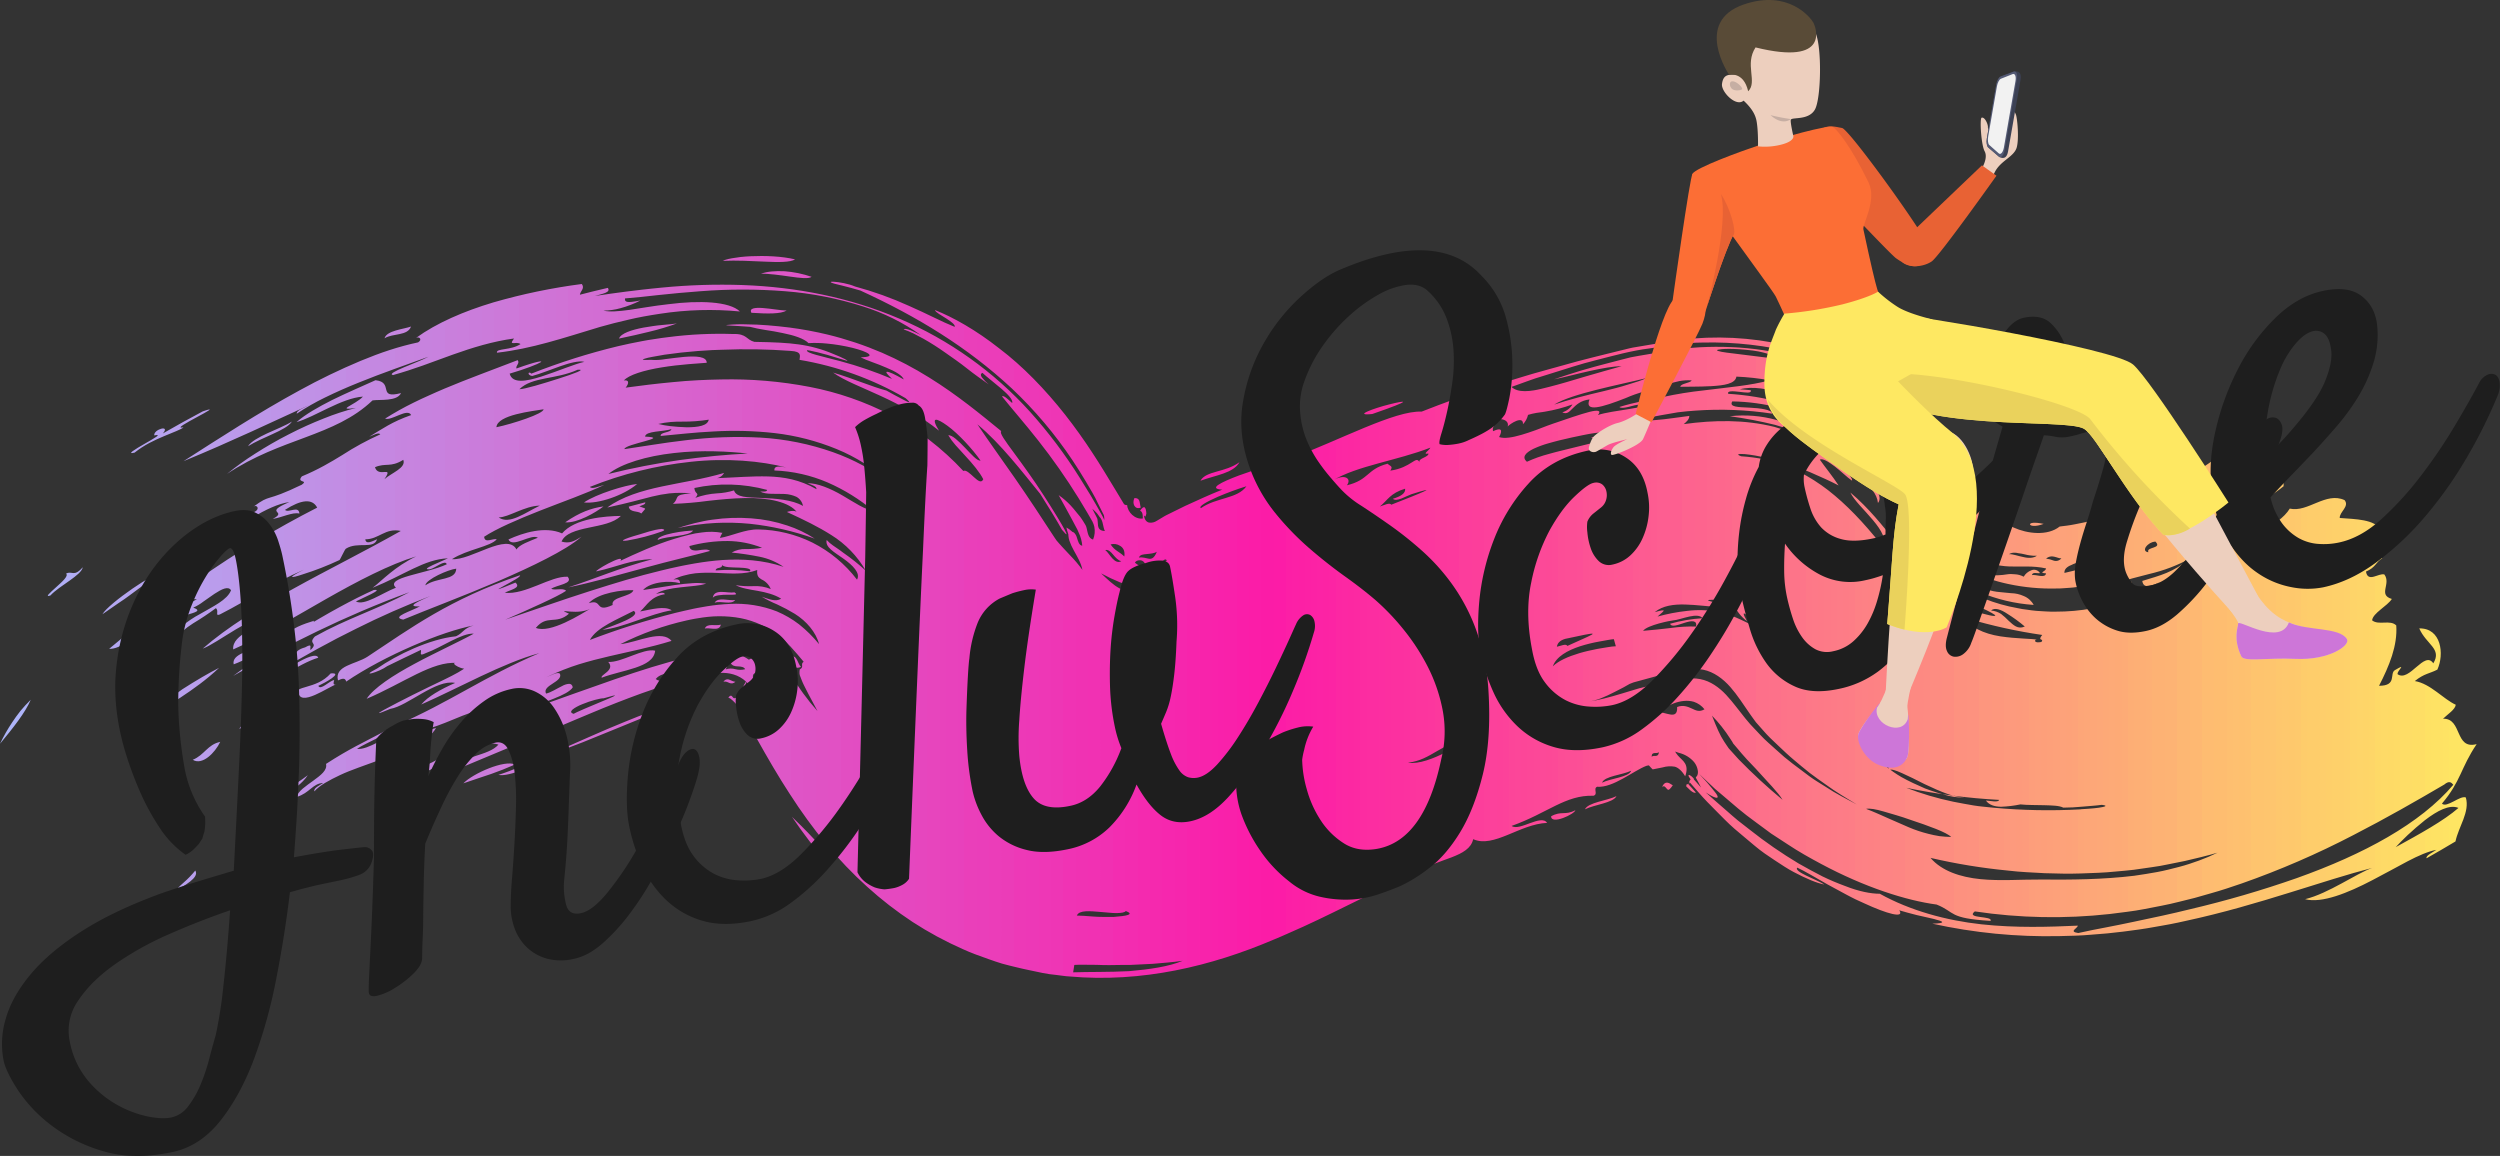 <svg xmlns="http://www.w3.org/2000/svg" xmlns:xlink="http://www.w3.org/1999/xlink" viewBox="0 0 1273.39 588.78"><rect x="0" y="0" width="1273.39" height="588.78" fill="#333333" stroke="none"/><defs><style>.cls-1{fill:none;}.cls-2{fill:#1e1e1e;}.cls-3{clip-path:url(#clip-path);}.cls-4{clip-path:url(#clip-path-2);}.cls-5{fill:url(#Dégradé_sans_nom_3);}.cls-6{fill:#edcfbe;}.cls-7{fill:#e86234;}.cls-8{fill:#fc6e35;}.cls-9{fill:#cd76d8;}.cls-10{fill:#fee862;}.cls-11{fill:#ead25c;}.cls-12{fill:#594b37;}.cls-13{fill:#3c4154;}.cls-14{fill:#545a75;}.cls-15{fill:#f2f2f2;}.cls-16{fill:#c6aea3;}</style><clipPath id="clip-path"><rect id="SVGID" class="cls-1" y="129.99" width="1261.5" height="369"/></clipPath><clipPath id="clip-path-2"><path id="SVGID-2" data-name="SVGID" class="cls-1" d="M93.45,217.66c-8.68,1.74,23.79-12.94,9.83-8.13L93.18,215l-10.24,5.78c4.08-4.63-4.83-2.11-4.37,1,4.41-.92-.23,1.56-5,4.31s-9.41,5.55-5,4.45a48.74,48.74,0,0,1,7.43-4.86c2.57-1.38,5.2-2.52,7.58-3.53C88.45,220.09,92.4,218.71,93.45,217.66Zm518,27.21c2.9-5.19,12.54-4.09,19.89-9.46C628.22,241.06,619.27,242,611.46,244.87Zm412.94,3.21c-.19.23-.6.78-1.24,1.56-.41.46-.55.69-.78,1a10.76,10.76,0,0,1-.83.92c-.46.46-.92,1-1.37,1.42l-.1.09c1.93-1.79-4.31,4,4.32-3.94V249l-.32-.41-.6-.83c-.82-1.1-1.65-2.11-2.43-3.16s-1.56-2-2.3-2.9-1.37-1.65-2-2.38a41.06,41.06,0,0,1,8.13,7.48l.5.6.28.32,0,.09c-2.48,2.29,5.6-5.09-5.61,5.14l.1-.09.18-.19.32-.36A31.58,31.58,0,0,0,1024.4,248.08ZM195.86,172.32c1.06-4,9.92-4.68,13.5-6C207.62,171.22,200.09,169.66,195.86,172.32Zm385.2,86.22c-2.94,1.24-4.64-2-3.21-4.87,1.6.05,2.15.56,2.48,1.47S580.7,257.44,581.06,258.54ZM699,210.87c-10.19,1.1.69-2.89,8.72-4.91S720.89,203.3,699,210.87ZM405,132.13c-2.57,1.51-8.31,1.47-15.16,1.15s-14.83-.74-21.63-.42c1-.73,6.71-2,14-2.34S398.34,130.48,405,132.13ZM413.4,141c-1.47,1.15-5.93.6-11.07-.13s-10.93-1.56-14.79-1.43c3.22-1.19,7.53-1.51,12.13-1.28A55.24,55.24,0,0,1,413.4,141ZM1017,261a3.84,3.84,0,0,1-1.79,1.47.57.57,0,0,1-.69-.6,4.82,4.82,0,0,0-.18-1.19c-.19-.28-.09-.65-.6-.51a3.7,3.7,0,0,1,1.15-.92.68.68,0,0,1,.41-.09,2.16,2.16,0,0,1,.51,0c.32.05.41.37.69.69A1.72,1.72,0,0,1,1017,261Zm24,5.83c-4.46,1.69-6.94,1-7,.27S1035.93,265.79,1041,266.85ZM191.27,193.66c9.64,1.05.64,9.77,13,6.56-2,4.36-10.79,3.17-14.51,3.72-19.47,18.54-46.48,19-74.12,37.44A144.94,144.94,0,0,1,130,231.05c5.37-3.44,11.2-6.83,17.08-9.81,2.94-1.52,6-3,9-4.36s5.92-2.57,8.81-3.72a126,126,0,0,1,16.4-5.37c-10.84,1.52-.28-1.6,3.58-5.78-11,.78-24.34,10.32-33.85,13,4.69-4.08,11.07-7.66,18.19-11.28C176.21,200.31,184,196.92,191.27,193.66Zm-64.94,33.63c1.43-2.34,5.38-4.49,9.78-6.56s9.23-3.9,12.59-6c-1.47,2.3-5.33,4.32-9.69,6.29S129.73,225.14,126.33,227.29ZM33.66,292.17c3.08-1.65,3.91,2,8.5-3.25-.69,4.17-11.8,9.31-16.49,14.4-3,1-.32-1.28,2.76-4.08S35.09,293.37,33.66,292.17Zm367.06-134c-3.08,1.79-9.55,1.7-18,1.15-1.24-2.3,1.74-2.71,5.79-2.43S397.6,158.14,400.72,158.19Zm-55.88,6.56A125.82,125.82,0,0,1,330.6,169c-2.34.55-4.82,1.15-7.4,1.75s-5.18,1.1-7.9,1.69c.88-2.61,6.43-4.45,12.54-5.59,1.56-.28,3.08-.51,4.64-.74s3.26-.46,5-.59C340.7,165.21,343.36,165,344.84,164.75Zm691,143.39a85.07,85.07,0,0,1-27.55-6.56c-2.12-.73-3.86-1.93-5.79-2.8s-3.44-2.16-5.24-3.12c-1.46-1.24-3.16-2.25-4.54-3.49s-2.89-2.29-4-3.67c2.43-2.2,3.08-1.83,4-.92.41.46.78,1.15,1.24,1.79a3.57,3.57,0,0,0,2,1.56c.88-1.51,1.7-2.06,2.48-2s1.47,1,2.58,2.07c2,2.2,4.77,6,8.86,8.16,4.45,2.66,10,2.43,14.47,3a16.34,16.34,0,0,1,6.38,1.42A10,10,0,0,1,1035.88,308.14Zm-49-23.13a2.16,2.16,0,0,1-.78-.13c-.33-.14-.33,0-1.33-1.19a66.39,66.39,0,0,1-4.92-6.25c-3.17-4.54-6.38-9.59-8.63-13.39s-3.58-6.34-2.66-5.92,4,3.76,10,12.34a91.21,91.21,0,0,1,6,10.14c.36.73.78,1.42,1.1,2.06s.83,1.43.73,1.47A1.54,1.54,0,0,0,986.93,285Zm-30.31-28.9c-.42-4.45-4.09-8.58-8.82-12.21s-10.42-7-15.06-10.51c3.53.46,11,4,16.71,8.86S959.1,253,956.62,256.11ZM52.17,312.87c3.17-5.65,28.06-22.39,28.38-20-3.91,2.57-6.71,4.59-9,6.29s-4,2.93-5.64,4.17-3.31,2.39-5.47,3.81S55.8,310.44,52.17,312.87ZM15.66,356.41C13,362.83,6.7,370.77,0,378.85a86.51,86.51,0,0,1,6.2-10.92c1.28-1.88,2.62-3.86,4.18-5.78S13.73,358.34,15.66,356.41Zm95.93-16.24c-13,12.29-27,19-36.46,26.7,4.13-5.73,11-11,17.73-15.78C99.79,346.64,106.63,342.65,111.59,340.17Zm20.57-11.34c-1.78,4.41-7.34,7.39-13.13,9.55C117.84,333.1,127.62,331.64,132.16,328.83Zm12.13-4.08c4-4.86,10.42-6.93,15.71-8.58-.51,1.65-3.68,3.81-7.08,5.51S145.85,324.75,144.29,324.75Zm153.15-68.83c6.43-4.35,21-8.8,27.1-9.4C317.74,252.35,304.65,256.8,297.44,255.92Zm10,2c-4,3.13-13.5,8.68-19.56,8.13C295.29,260.92,301.3,258.77,307.45,257.94Zm12.82.14q4.2-1.17,8.4-2.2c.28,1.19-1.84,1.47-3,2.06,3.95,1.66,3.58.32,1,3.63C324.81,260,320.82,261.2,320.27,258.08ZM162.11,335c-5.56,1.75-9.92,4.45-18.83,9.18C139.33,345,160.45,330.12,162.11,335Zm252.8-60.66A143,143,0,0,0,382,266.8a119,119,0,0,0-17.68-.41c-3,.13-6.11.46-9.23.87-1.56.23-3.12.41-4.73.73s-3.44.69-5.19,1c2.89-.92,5.84-1.83,8.68-2.52,1.47-.37,2.94-.69,4.46-1s3.07-.59,4.68-.78a89.84,89.84,0,0,1,19.56-.68A73.71,73.71,0,0,1,401,267.67,59.2,59.2,0,0,1,414.91,274.32ZM98.18,387c5.93-2.38,7.53-7.79,14-9.12C109.48,383.53,103,390,98.18,387Zm23.7-15.87c5.56-7.94,18-9.5,25.07-17.43-2.06,4.72,3.35.68,4.64,4.53C136.39,363.16,133.45,369.12,121.88,371.14Zm231.17-100.9c-2.11,3.12-12.49,2.52-18,4.77-.33-1.24,3.3-2.57,7.53-3.44,2.11-.46,4.32-.78,6.29-1S352.18,270.29,353.05,270.24Zm-228.42,122c2.21-1.52,4.41-3.08,6.57-4.59,3.77,2.52-2.94,4.45-5.09,6.6C125.6,393.58,125.09,392.89,124.63,392.25Zm238.44-87.74c.27-2.38,2.15-3,4.4-3s4.78.55,6.66.23c2.07,1.43-.32,1.2-3.4,1.2S363.75,303.19,363.07,304.51ZM156.78,394.86a23.76,23.76,0,0,1-5.46,5.69c-2.21,1.66-4.69,3.17-7.26,4.82s-5.56,3.26-8.54,5.23a101.93,101.93,0,0,0-9.05,7C129.14,410.14,144,404.55,156.78,394.86ZM364,307c1.74-3.12,7.26-.82,10.47-1.37C372.39,308.32,367.29,305.85,364,307Zm38.21,26.43c-1.75.41-2.16-.82-2.71-2.34s-1.19-3.35-3-3.71c.14-1.24,1.88-.46,3.39,1.14S402.7,332.32,402.24,333.42Zm5.78,6.24c-2.52,1.15-3.48,0-4-1.47s-.59-3.44-.87-3.66C405.91,333.42,406.32,338.29,408,339.66Zm-49-19.45c1-3,5.65-1.2,8.18-2.07-.41,2-2,2.21-3.81,2.11S359.71,319.8,359,320.21ZM234.39,369c5-1.05,5.15-1.15,9.14-4.26C247.34,367.24,233.93,373.57,234.39,369Zm75.41-31.84c6.7.46,17.95-7.16,23.92-5.73-.51,4.54-4.64,6.83-10.06,8.67s-12.12,3.12-17.17,5.09C305.48,343.75,313.65,341.41,309.8,337.14Zm56-12.57c1.7-3,6-.6,8.77-1.06a3.88,3.88,0,0,1-4.31,2.57A8.8,8.8,0,0,1,365.82,324.57Zm-156.6,63.78c-1.7,4-11.38,6.56-16.16,9.95C192,394.08,205.18,388.53,209.22,388.35Zm17.59-4.55c1.2,8.36-18,10.42-30,18.22C204,392.52,219.93,390.78,226.81,383.8Zm141.72-36.52a2.34,2.34,0,0,1,3-1.1c1.06.37,2,1.05,3.08,1.05a2.71,2.71,0,0,1-3.12.6C370.55,347.42,369.5,346.91,368.53,347.28ZM236,399c5-5.14,21.12-12.12,26.31-9.59-4.36,1.92-8.08,3.39-12.12,4.81S241.6,397,236,399Zm17.77-4.27a111.76,111.76,0,0,0,11.11-4.22c3.95-1.7,8.45-3.67,13.92-5.79C275.08,389,259.19,396,253.77,394.68Zm93-36.94c-7.25,3.08-18.83,7.53-31.22,12.67-6.57,2.66-13,5.27-18.7,7.61-6.56,2.62-12.35,4.73-16.48,6,6.29-2.8,13.09-5.78,20-8.81,6.1-2.71,12.12-5.28,17.81-7.57A243.07,243.07,0,0,1,346.76,357.74Zm443.29,58c5.2-2.93,7.13-.32,12.36-3.11C802.23,414.55,790.05,420.37,790.05,415.78Zm17.23-3.53c1.6-3.58,11.25-4.4,16.07-6.74C821.65,409,812.05,409.82,807.28,412.25ZM852.05,400c-1.37,1.93-2,2.48-2.48,2.25s-.82-.87-1.33-1.33a1,1,0,0,0-1.7.09c1.15-2.84,2.66-2.61,4-1.93A15.2,15.2,0,0,0,852.05,400Zm-430.3,40a246.05,246.05,0,0,1-18.36-23.95c1.74,1.65,7,6.75,11.52,11.66S423.27,437.49,421.75,440Zm-81.92-72.27c.73-3.25,7.9-3,10.79-4.54C350,366.32,343.18,365.82,339.83,367.74ZM986.05,202.93c-4.31-1.75-13.64-8-15.7-11.2a79.16,79.16,0,0,0-9.19-6.33c-3.81-2.34-8.17-4.73-12.16-6.79-8-4-14.66-6.7-11.71-7A129.67,129.67,0,0,1,965,186.69C972.64,192.1,979.26,197.42,986.05,202.93ZM253.13,179.66c-.6-2.34,7.12-1.1,12-4.4-2.3-1.7-6.39,1.33-3.31-2.85-10.83,1.47-21,4.59-31.18,8.22-5,1.79-10.1,3.67-15.38,5.6-4.78,1.69-9.79,3.35-15.07,4.81-2.11-.41,1.2-2.11,5.56-3.94s9.64-3.86,12.54-5.42c-5.42,2-11.3,4.09-17.32,6.24s-12.12,4.5-18.09,6.89-11.89,5-17.31,7.66a119,119,0,0,0-14.42,8.26c-.19-1.84,3.9-3,6.43-4.45-18.83,8.58-39.59,18.54-64.11,28.63C111.36,223.44,132,210,152.74,198.75a325.9,325.9,0,0,1,30.86-14.91c5-2.06,10.06-4,14.88-5.55a144.5,144.5,0,0,1,14.47-3.9c2.2-1.29.87-3.12-1-2.3,10.34-7.52,24.34-13.58,39.41-18.08a301,301,0,0,1,45-9.35c1.65,2.29-.78,3.62-1,5.46,4.68-1.2,9.36-2.39,14.23-3.49,1.75,2.38-3,3.07-6.61,4.13,5.28-.78,10.61-1.56,16.07-2.25,2.71-.37,5.47-.69,8.31-1,2.67-.28,6.11-.69,9.6-1a312.72,312.72,0,0,1,41.33-1.32c27.42,1,54.56,6.33,79.67,17.06a190.2,190.2,0,0,1,66.73,47.54A244.43,244.43,0,0,1,550,243.4c1.88,3,3.72,6,5.6,9.08l2.57,4.41,1.79,3.16,1.61,2.89a2.81,2.81,0,0,1,.32.65l.6,1.28c0-.69,0-1.38-.14-2a2.24,2.24,0,0,0-.14-.55l-1-2c-.69-1.33-1.33-2.66-2-4L558,253.82l-1.65-3c-1.1-1.88-2.16-3.71-3.26-5.55-2.16-3.67-4.46-7.25-6.75-10.74a213.61,213.61,0,0,0-31-36.71c-22.77-21.15-48.21-36.57-77.1-49.83-3.08-.87-6.15-1.79-9.28-2.52-13.68-3,.1-2.39,6.57.46A181,181,0,0,1,463,155.8c4.41,2,8.68,3.91,12.53,5.83s7.54,3.54,10.75,4.86c.41-1.1-1.88-2.7-4.36-4.31s-5.28-3-5.74-4.26c9.23,3.62,21,10.23,32.79,19.54,11.94,9,23.56,21.06,33.56,33.77,5,6.38,9.65,12.9,13.83,19.32,2.11,3.21,4.08,6.33,6,9.45s3.68,6,5.56,9.13c1.19,2,2.34,3.9,3.4,5.65.27.41.51.82.74,1.23s.59,1,.55.83l.27.19a1.66,1.66,0,0,0,1.24.23c.19,3.57,4,7.47,8,6.83,0-2.89-.55-3.49-1.42-4,1.1-1.56,1.88-2,2.34-1.65s.78,1.42.87,3.12c-.69,3.07-.78.55-1.2,1.19.33,2.16,1.38,3.17,2.62,3.44a5.61,5.61,0,0,0,3.9-.92c1.29-.68,2.53-1.6,3.82-2.29l.5-.28.18-.09.23-.13.56-.28c3-1.47,6.06-3,9.14-4.5,6.2-2.84,12.44-5.73,18.91-8.3-7.34-.42-.87-3.67,8.45-7.2,4.69-1.7,10.11-3.49,14.84-5s8.86-2.71,11-3.48c25.58-9.5,53.64-24.74,67.24-24.05,10.83-4.26,22.22-8.44,34-12.25,5.88-2,11.8-3.76,17.82-5.6l4.91-1.47,7.53-2.11c5-1.42,10.06-2.8,15.07-4.17s10-2.52,15-3.81l7.49-1.84c2.48-.59,5-1.32,7.44-1.65l14.73-2.47c2.44-.42,4.88-.83,7.31-1.2s4.77-.5,7.16-.69a155.68,155.68,0,0,1,53.32,5c10.29,3.35,18.37,6.29,25.62,10.14l-26.31-7.66a178.39,178.39,0,0,0-47.71-5.42,112.36,112.36,0,0,0-13.41.92l-13.78,2.07c-9.18,1.1-18.41,3.71-27.42,6-7.62,1.88-15.93,4.63-24.47,7.3-2.11.69-4.27,1.37-6.43,2a24.43,24.43,0,0,0-2.53.88l-1.93.69c-2.57.91-5.09,1.83-7.62,2.75,1.61,1.51,3.95,2.16,6.8,2.16a28.13,28.13,0,0,0,4.64-.42l1.51-.27c.69-.14,1.38-.32,2.07-.46,1.38-.32,2.84-.69,4.27-1.06,5.83-1.47,12.12-3.39,18.41-5.27s12.63-3.58,18.37-5.23c-4.27,0-10.06,1.1-16.16,2.43s-12.54,3.12-18.28,4.27c4.41-1.52,8.95-3,13.59-4.41s9.46-2.66,14.38-3.95l7.39-1.92a59.92,59.92,0,0,1,7.53-1.65c5-.88,10.24-1.75,15.48-2.62,2.61-.37,5.28-1,7.9-1.19s5.28-.46,7.89-.6c5.29-.27,10.61-.32,16-.09a155.42,155.42,0,0,1,32.74,4.91c1.19.32,2.34.69,3.54,1a33.5,33.5,0,0,0,3.48,1.24c2.4.73,4.74,1.6,7.12,2.43s4.73,1.83,7,2.84,4.59,2.11,6.89,3.21c14.83,1.57,30.86,13.4,44.13,30.75,6.71,8.62,12.81,18.58,18.6,28.36,1.38,2.38,3.07,5,4.64,7.43l1.19,1.83.28.46v.05l0,.09-.14.46c-.27.69,0,1,.19,1.42s1.74-1.56,1.93-1.56c1.6-.23,2.29.83,4.36,2.11s4.32,3.4,8,4.87c6.93,3.16,17.27,4.44,23.47-.51,1.19-.19,2.43-.32,3.71-.46s2.53-.41,3.86-.64,2.62-.55,3.91-.78l2-.42c.82-.23,1.65-.41,2.43-.64a147,147,0,0,0,21.86-7.52c15.84-6.75,34.12-17.85,51.39-31.57-1.56,5.41-7,4.31-10.57,9.22,7.4,0,12.13-9.31,21.45-13.08-3.95,7.76,5,4.87,9.6,5.83,1.19,7.21,4.82,14.91,4.41,19.55a59.23,59.23,0,0,1-7.58,5.28c-2.85,1.74-5.88,3.48-8.49,5.23-5.24,3.44-9,6.92-7.08,10.78,2.94,6.33,20.76-.78,26.31-9.91,9.19,2.11,18.42-8.77,27.93-4.31,2.61,3.21-2.67,6-2.48,9.08,7.76.6,18.09.64,20.75,6.1-1.47,7-4.36,8.08.88,14.41-3.54,2.25-3.22,4.64-8.27,6.79,1,5.83,6.39.64,9.37,1.47,3.58,4.82-3.4,10.37,3.81,12.48-2.34,3.67-9.6,7.11-10.06,10.88,3.31,2.75,9.19-.51,12.31,2.61.69,10.32-3.54,20.56-8.77,30.74,9.41,0,5.1-6.28,8.13-8,6.56-3.9.78.5,1.33,2.11,6,4.22,13.68-12.34,18.18-5.55,4.55-7.48-3.58-9.55-7.16-17.8,11.25-.19,12.86,13.07,9.23,21-3.81,2-6.8,2-11.48,5.83,8,1.33,14.42,9.13,20.85,12.07-.28,2.43-4,4.73-6.48,7.11,9.92-.27,5.79,15.92,17.13,12.94-8.22,12.21-7.94,18.81-17.68,30.29,1.15,1.23,3.54.13,5.93-1.11s4.77-2.61,6.24-2c2.11,7.43-3.72,14.87-5.28,22.39-4.87,2.89-9.64,5.74-14.74,8.58-.41-1.46,3-2.89,5-4.31-4.14.78-9.23,3-14.7,5.87s-11.57,6.33-17.91,9.59c-12.44,6.52-25.81,11.93-34.26,9.68,12-2.89,26.09-13.12,34.17-15.92-12.17,3.12-26.18,7.66-42.16,12.62s-33.75,10.28-53.22,14.45c-2.48.51-4.78,1.11-7.4,1.56s-5.28,1-7.94,1.42c-5.33,1-10.65,1.7-16.07,2.39s-10.8,1.2-16.21,1.56c-5.43.51-10.84.6-16.31.73a272.73,272.73,0,0,1-64.75-6.33c7.49-.22,5.65-1.19.87-2.38-2.43-.64-5.55-1.2-8.77-2s-6.43-1.7-8.91-2.43c2.85,4.31-6.24,1.83-18-3.63-1.47-.69-3-1.37-4.5-2.06s-3.08-1.61-4.69-2.43c-3.12-1.66-6.24-3.35-9.23-5-6-3.35-11.52-6.79-15.57-8.63-1.83,2.16,9.88,6,13.83,8.63-4-.78-9.46-3.12-15.62-6.38-3.08-1.6-6.34-3.81-9.69-6s-6.84-4.54-10.24-7.43-6.84-5.69-10.19-8.58-6.53-6.24-9.6-9.32-6.06-6.1-8.73-9.22l-3.9-4.45-.46-.51v-.09a4.63,4.63,0,0,0-.78.83v.05a3.07,3.07,0,0,0,.41.5c.37.41.74.83,1.15,1.24.74.83,1.52,1.7,2.2,2.48-.59.41-1.51-.05-2.7-1a24.33,24.33,0,0,1-1.93-1.84l-.32-.32s0,0,0,0,.23-.13.18-.32-.13-.27-.32-.23c.83-.87.92-.45,1.2-.5,1.28-1.33-.18-1,1.24-2.48-1.52-1.92-1.24-2.52-.46-2.15a5.52,5.52,0,0,1,1.47,1.14c.18.23.64.64.6.78l0,.23c1.29,1.42,2.53,2.85,3.68,4.13-.42-.82-.88-1.7-1.34-2.57-.23-.46-.46-.87-.73-1.33l-.37-.69c-.09-.18-.32-.55-.23-.5.28-.37.55-.74.78-1.1a4.51,4.51,0,0,0,.23-2.48,8.94,8.94,0,0,0-1.88-4.27,14.68,14.68,0,0,0-7.81-4.72,19.62,19.62,0,0,1-1.88-.65,15.19,15.19,0,0,0,1.47,2.07c1.33,1.51,2.71,2.47,3.58,3.94s1.24,3.4.09,6.61c-1.42-2.52-3.53-4.5-5.32-4.91a13.52,13.52,0,0,0-6.16.37c-1.84.37-3.49.69-5,1-.14.05-.6-.55-1.11-1.05A7.44,7.44,0,0,0,840,390c-.13-.09-.13-.18-.41-.14a7.14,7.14,0,0,0-1,.23c-6.57,2.48-17,11.33-25.12,10.65-2.11,1,.69,3.76-1.79,4.58-14.33-.5-23.51,8.91-41.75,15.37,4.05,2.89,15.07-6.19,18.1-1.55-13.87.55-27.14,13-37.66,8.3-2,9.41-17.77,9.59-28.84,17.07-3.21,2.16-10.88,5.41-20,9.45-2.29,1-4.64,2.11-7,3.21l-15.34,7.53c-5.1,2.57-10.29,4.91-15.34,7.29-5.1,2.21-10.11,4.59-15,6.57-31.92,13.62-67.19,22.07-104,18.81-2.3-.09-4.6-.55-6.89-.78s-4.59-.51-6.89-1c-4.55-1-9.18-1.84-13.73-3-2.3-.55-4.59-1.11-6.89-1.75s-4.5-1.51-6.75-2.25c-4.5-1.6-9-3.16-13.36-5.18a182,182,0,0,1-25.44-13.76,189.54,189.54,0,0,1-23.24-18c-14.74-13.26-27.87-29.28-39.4-47.26-5.83-8.9-11.25-18.31-16.58-27.81-2.34-4.18-4.73-8.35-7.07-12.53l-1.7-2.84-.19-.32c0-.09,0,0,0-.05v.05l-.09-.09a20.76,20.76,0,0,0-4.64-5,1.38,1.38,0,0,1-.51-.24c-.13-.09-.37-.09-.5-.18.83-1.28,1.47-1.19,1.88-.73s.69,1.15,1.38,1c1.74-1,3,1.14,4,2.61,2.29-1.88,2.29-2.75,1.92-3.49s-1.05-1.14-.32-2.75c2-1.42,3.22-.87,4,.32a9.7,9.7,0,0,1,1,2.07,8.32,8.32,0,0,0,.46,1.05c0,.09,0,.09,0,.14l.18.37,1.24,2.11c-.13-.78-.37-1.65-.5-2.34l-.14-.51.09-.09.14-.23a3.36,3.36,0,0,0-.14-1.33,4.86,4.86,0,0,0-1.47-2.11c-1.38-1.24-3.08-2.15-4.45-4.13a10.79,10.79,0,0,0-.83,2.71c-2.62,2.84-.51-1.28.55-2.89-3.67-3.49-8.72-4.68-13.36-4.41a26.8,26.8,0,0,0-3.45.37c-.23,0-4.59.78-7.71,1.47a226.37,226.37,0,0,0-22.6,6.47c-8.08,2.71-16.62,6-25.53,9.59l-6.75,2.8-7.16,3c-5.24,2.2-10.47,4.4-15.71,6.65-19.93,8.3-40.23,16.79-61.4,25.65-3.81,1.88-7.48,3.85-11.07,5.78-2.52,2.39-9.32,3.49-3.3.37a77.62,77.62,0,0,1,10.51-5.42c3.77-1.74,7.12-3.58,8.36-5.83,2,1.7,7.95-4.26,9.79-2,5-6.93,18.18-6.47,23.32-12.39a16.74,16.74,0,0,0-10.84.5c-3.48,1.2-7.34,3.08-12.3,4.82,5.6-7.39,19.93-12.21,29.25-16.38-7.35,1.1-15.11,2.62-20.94,6.88.78-2.57,3.26-4.77,5.74-7s5.23-4.4,6.38-6.93c-8.58-1.33-22.45,7.25-32.56,9.78-.23.91,3.27.18,3.54-.32-1.84,3.62-6.11,6.6-11.39,9.35a93.74,93.74,0,0,1-8.81,3.86c-3.08,1.24-6.34,2.48-9.65,3.63s-6.61,2.38-9.83,3.57-6.38,2.39-9.18,3.72c-5.61,2.66-10.56,5.28-13.18,8.35-.55-1.7,2.62-3,4.5-4.31-5.51.32-6.84,5.14-13.55,7.16.69-3,4.82-5.6,8.5-8.31s7.25-5.27,6.47-8.53c12-7.76,18.19-10.46,32.38-17.94,3.44,1-12.31,7.25-16.62,10.27,5.6.78,15-6.51,25.66-10.64-.78-3-6.33,4-6.1-1.1,27.51-11.89,45.51-25.19,73.29-37-18.51,5-41.19,17.85-60.11,26.16,3.44-4.13,9.83-7.71,17.26-11-9.78-2-24.2,11.79-33,13.21-14.83,6.24,2.53-2.61,11.44-7.11,5.24-2.66,11.11-5.41,16.21-7.89s9.28-4.73,11.07-6.38c.18,2.94-10-2.48-4.73-2-12.54-1.05-27.05,10.14-46.06,18.26,3.53-5.46,13.5-12,24.52-17.89,5.51-3,11.3-5.78,16.53-8.4s10.06-4.91,13.5-6.88c-6-.46-16.57,7.06-24.24,9.82-4,1.93-2.3,0-2.67-1.56-5.78,2.7-11.39,5.5-17.12,8.26-4.18,3.07-14.7,6.1-5.15,1.19,10.06-7,26.77-15,40.14-16.38,3.76-1.7,3.76-4.13,9-5.51-16.12,3-45.55,15.42-64.93,28.59-.46-2.2-2.3-1.47-4.18-.6-1.88-7.61,9-8.17,15-12.06,22.41-14.83,41.88-29.28,77.61-41.48,2.52.77-23.88,12.66-2.21,3.71,3.17,2.75-2.71,3.63-5.46,5.19,10.61,1.14,23.37-8.63,32.05-8.17,3.12,3.63-5.46,4.08-8.4,6.15,2.16,1,5.88-.69,7.62,1-2,1.43-6.8,3.81-12.54,6.47s-12.81,5.87-18.5,8.26c16.21-5.51,29.57-10.23,42.66-14.41s25.07-7.84,36.83-10.64c2.94-.74,5.83-1.38,8.72-2,1.43-.27,2.9-.64,4.32-.87l4-.73c4.64-.78,9.42-1.42,14.28-1.75,9.79-.59,20.3-.13,31,3.49a32.85,32.85,0,0,0-12.3-5.18,141.1,141.1,0,0,0-14.15-2.11,13.3,13.3,0,0,1,7.16-1.79,42.15,42.15,0,0,0,8.32-.65,48.56,48.56,0,0,0-17.5-3.44,74.55,74.55,0,0,0-19.52,2.57,2.21,2.21,0,0,0,1.61,2.07,7.18,7.18,0,0,0,3,.09c2.25-.32,4.77-.78,5.92.32-2,.6-4.18,1.06-6.48,1.7-2.52.64-5.19,1.28-7.94,2-6,1.47-12.54,3.17-19.2,5-13.36,3.63-27.37,7.62-38.62,9.87,14.24-4.59,25.26-9.64,42.89-14.37-11,.23-17.63,3.81-28.29,6.15-1.55.46,2.12-2.06,5.88-4s7.53-3.4,6.11-1.33c7.72-3.63,17.78-8.26,27.69-11.25,2.44-.77,5-1.42,7.26-2s4.27-.92,6.29-1.15a32.15,32.15,0,0,1,10.79.19c-.14-.05-.5.59-.78,1.24s-.55,1.33-.59,1.33c5.83-.88,12.9-4.5,19.6-4.32a64.55,64.55,0,0,1,27.47,6.66,65.66,65.66,0,0,1,22.77,18.9c1.93-3.26-2.2-7.34-6.84-10.64s-9.59-5.92-8.59-9.55a18.06,18.06,0,0,0,3.22,2.8c.73.55,1.56,1.1,2.48,1.7s1.79,1.28,2.75,2a109,109,0,0,1,11.44,9.13,51.75,51.75,0,0,0-17.64-18.21c-6.61-4.18-13.54-7.57-22.45-11.66-.23-.14,4-1.28,5,.09-3.45-5-14.38-7.57-26.59-7.2-6.11.09-12.54.74-18.69,1.42a174,174,0,0,1-17.87,1.52c3.68-3-.55-4.68,9.33-5.33a55.87,55.87,0,0,0-11.12,0,73.63,73.63,0,0,0-8.81,1.61c-5.75,1.42-11.9,3.26-22.83,5.59,7.62-5.59,17.55-8.53,27.88-10.73s20.94-3.72,31.64-6.89a5.27,5.27,0,0,1-3.58,2.66c9.82-.36,17.86-1.1,25.94-.87s16.12,1.61,24.66,6.47c.32-1.46-2.62-2.2-4.54-3,4.86-.18,11.71,2.66,17.77,6.2s11.62,7.38,15.75,7.8a96.36,96.36,0,0,0-23.19-14.37,75.83,75.83,0,0,0-27.19-6.14c-.27-2.76,3.17-2,6.07-1.52-12.86-3.35-30.45-4.91-48.78-2.89A193.29,193.29,0,0,0,300.47,248c1.06,1.43,4.64-.36,7.3-1-9.09,4.36-21.21,8.58-32.64,13.08s-22.14,9.13-28.52,13.31c.23,3.58,4.36.73,6.43,1.28-3.13,3.76-15.07,5.14-22.83,10.14,9.42.87,28.24-13.81,32.88-4.91,1.38-2.48,6.52-4.18,10.89-6-3.45-2.25-13,5.5-15,.87,7.58-3.44,18.64-6.89,27.32-3.08,6.48-7.7,22.09-8.81,29.94-8.9-3.62,3.63-10.19,4.68-16.43,6s-12.08,2.89-13.78,7.07c3.95,1.15,6.43-.14,10.15-2.48-4.18,3.67-10.43,7.34-17.78,11.15s-15.79,7.66-24.79,11.57c-17.87,7.66-36.47,14.59-48.22,19.5-6.66-1.2,4.5-4.46,8.49-6.75-7.62.37-.5-2.66,5.37-5.28a411.73,411.73,0,0,0-38,16.75c-12.54,6.15-25.76,13.44-42.3,23.22-5.14,3.72-3.26-.74.88-2,2.47-1.52,5-3,7.57-4.41,4.41-2.25.88-5.41,8-7.39,3.94-2.2,2.34-.18,2.75,1.38,4.36-4-1.61-2.84,2.25-6.93,16.44-9.22,30.77-13.35,48.18-22.57-17.23,6.33-32.33,12.89-46.8,19.86s-28.43,14.37-43,22.81c8.13-6.24,20.85-15,34.12-23.31s27.28-15.92,37.47-20.46c5.74-.65-6.47,4.4-9.09,5.82,4.23,2.39,13.18-4.17,20.39-7-5.83-5.32,15.52-7,25.9-11.93-.82-2.61-6,2.07-8.63,2.53-5.79.5,6.56-4.22,9.23-5.56-12,.46-22.28,8.49-38.35,15,5.19-4,11.07-10.65,22.18-16-13.5,4.08-29.8,12.57-46.1,21.84s-32.65,19.23-47.12,25.56c-.69-8,13.41-10.87,22.59-19.09-12.85,1.24-30.85,16.11-38.11,18.68,12.67-11.06,28.75-20.83,46.1-30.47s36.19-18.95,54.79-29.46c-7.9-1.7-11.16,4.27-18.09,4.27.37,2.8,3.4,1.06,6-.05-1.65,5.37-9.92,1-15.89,4.82-.59.37-2.89,5.6-3.26,5.78a145.77,145.77,0,0,1-18.73,7.3c-5.88,2-8.59,2.2.64-2.39A196.94,196.94,0,0,0,132.9,301.4c-3.26,1.83-6.47,3.67-9.87,5.59s-7,3.95-11.07,6c-2.66,1-.23-1.75-2-3.22a137,137,0,0,1-11.57,7.72,46.44,46.44,0,0,0-5.69,4.22,15.54,15.54,0,0,0-3.63,4.68c-.14-2.76,1.33-5.28,3.72-7.48a49.37,49.37,0,0,1,9-6.1c6.75-3.95,14-7.21,15.89-12.16-1.43-2.25-4.73-.6-8.45,1.83-1.84,1.29-3.82,2.66-5.65,3.95a24.47,24.47,0,0,1-5.15,3.07c8.77,3.17-12.26,3.08-20,11.93,1.47-2.43,5.33-5.87,9.64-9a87.56,87.56,0,0,1,12.22-7.16c-5.33-.87-14,5.19-22.46,11.93-2.11,1.65-4.22,3.26-6.29,4.87s-4,3.11-5.93,4.4c-3.76,2.57-7.25,4.22-10,4,15.57-13.08,29.3-24,45.51-35.47a498.44,498.44,0,0,1,60.44-36.44c-2.48-4.76-8.13-4.12-16.4,1.15,1.79,1.79,7-2.47,7.35,1.88-3.49-.91-9.23,2.16-13.59,2.71,8.22-4.27-5.47-2.66,8.49-8.58-11.52,1.56-25.67,12.8-39.86,20.05,3.17-4.13,8-7.43,12.54-10.05s8.54-4.22,10.24-5.41c2-1.47.32-3.35-1.19-2.25,9.18-6.79,5.37-1.88,24.61-11.19,3.54-2.53-2.94-.74,0-4.23A113.29,113.29,0,0,0,165,237.25c3.31-1.79,6.34-3.63,9.33-5.46a141.91,141.91,0,0,1,19.38-10.55c-.87-1.2-3.54.45-5.61,1.19,6.8-4.08,11.53-7.57,21.31-11-1.74-3.8-10,3.08-13.27,1.79a151.49,151.49,0,0,1,14.61-8.17c2.47-1.23,5.05-2.43,7.62-3.57l3.9-1.75c1.42-.59,2.85-1.19,4.27-1.84,11.57-4.86,24.06-9.4,37.15-14.45,1.24,1.7-1.1,2.71-.64,4.27,10.38-3.76,13.82-4.13,12.31-3.17s-7.67,3.4-15.76,5.78c1.34,5.19,8.32,4,16.31,1.43s17.22-6.52,21.77-7.44c-5.79-1.42-18.6,5.14-26.64,7.21-2.85-.51-1.84-2.75-.41-1.2a333.85,333.85,0,0,1,44.22-14c3.86-.92,7.9-1.74,12-2.52,2-.42,4.23-.74,6.34-1.06l3.54-.55c1.28-.18,2.57-.32,3.9-.5a204.62,204.62,0,0,1,32.84-1.56c7-.23,6.56,2.93,10.78,4,10.52.18,16.81.5,22.41,1.28a68.69,68.69,0,0,1,17.87,4.91c5.51,2.2,7.3,3.35,7.12,3.45s-2.48-.7-5.51-1.57c-6-2-15-4.13-15.11-3.76-.51,1.42,7.53,3,17.08,5.55A198.28,198.28,0,0,1,454.36,193c-2.48-2.43-3.49-3.58-2.52-3.62s3.76,1.19,8.49,3.89c-.6-1.92-4.32-4.17-8.87-6-4.45-2-9.73-3.54-13.08-5.24,4.27-.18,5.23-.77,4.13-1.74s-4.31-2.11-8.31-3.12A91.36,91.36,0,0,0,421.25,175a59.35,59.35,0,0,0-9.41-.23c-2.25-2.29-7.4-4-13.18-5.13-2.9-.65-5.88-1.11-8.78-1.56s-5.55-1-7.85-1.61c-9.14-.69-12.53-.64-12-.92a75,75,0,0,1,10.84-.32c3,0,6.52.18,10.14.46s7.49.69,11.21,1.15a187.06,187.06,0,0,1,19.33,3.58,175.61,175.61,0,0,1,27.74,9.26,183.62,183.62,0,0,1,23.93,12.58c14.65,9.08,26.54,19,36.78,27.34-1.1.78,2,5,6.43,11s10.24,14,15.15,21.65c2.49,3.86,4.78,7.48,6.8,10.83.88,1.47,1.7,2.89,2.44,4.09.55,1,1,1.83,1.42,2.57,1.52,2.89,1.52,3.48-1.33.09l-2.07-3.63-3-5c-2-3.26-4-6.47-6-9.64-9-11-20.07-25.56-32-35.42,5.74,8.58,12.35,17.71,19.15,27.48q5.1,7.36,10.33,15.24c3.17,4.81,6.38,9.67,9.6,14.63a18.9,18.9,0,0,0,2.57,3.35l1.88,2.07,3.68,3.94a63.7,63.7,0,0,1,6.29,7.43c-.69-3.57-2.62-6.69-4.41-9.95a29.13,29.13,0,0,1-2.21-4.87,9.92,9.92,0,0,1-.5-2.43l-.05-.59v-.28l-.22-.69a21.37,21.37,0,0,1-.78-2.79,11.82,11.82,0,0,1,2.8,2,2.55,2.55,0,0,0,.32.27l.18.05.32.13a1.44,1.44,0,0,1,.51.42,5.42,5.42,0,0,1,1.24,2.34c.59,1.79,1,3.85,2.71,4.08a18.46,18.46,0,0,0-1.8-6.65c-.23-.56-.45-1.06-.68-1.56-.83-1.52-1.65-3.08-2.44-4.59-1.14-2.11-2.29-4.18-3.39-6.24-1.29-2.3-2.53-4.54-3.72-6.75a38.55,38.55,0,0,1,6.2,5.37c1,1.05,1.92,2.2,2.8,3.3.68.78,1.33,1.56,1.93,2.34s1.14,1.61,1.65,2.43l1.15,1.89a5.76,5.76,0,0,1,.55,1.56c.55,2.2.73,5.05,3.26,5.78a11.32,11.32,0,0,0,.64-6.56,12,12,0,0,0-1-2.71c-.87-1.56-1.79-3.12-2.71-4.68-1.42-2.39-2.89-4.77-4.31-7.16a317.81,317.81,0,0,0-20.63-29.46c-6.93-8.8-13.54-16.28-18.36-22.34.87-.87,3.35,1.83,5.18,3.35,1.11-3.17-10.56-11-15.15-15.37-1.06.45-1,1.37-.23,2.34a21.8,21.8,0,0,0,3.4,3.53c-3.58-2.57-7.39-5.19-11-8.08s-7.49-5.55-11.21-8.16a129.7,129.7,0,0,0-11-7c-1.79-1-3.54-1.93-5.19-2.75s-3.35-1.42-4.91-2c1.05-1.1,5.55,1.33,8.77,2.89a104.73,104.73,0,0,0-29.58-14.64,175.34,175.34,0,0,0-39.54-7.71,276.39,276.39,0,0,0-43.16,0c-7.17.51-14.24,1.2-21.22,1.93l-9.18,1c-2.71.23-5.42.51-8,.73-.55,2.9,3.91,1.66,7.85,1.06A51.54,51.54,0,0,1,316,157a32.49,32.49,0,0,1-8.68,1.2c3.26.82,7.8.36,13.36-.37,2.76-.41,5.74-.87,8.82-1.38,1.7-.27,3.44-.55,5.19-.78,1.93-.23,3.9-.5,5.83-.73,15.57-2,31-1.47,36.37,3.71a163.81,163.81,0,0,0-40.59,1.15c-3.36.46-6,1-8.55,1.42s-5.09,1.06-7.62,1.61c-5,1.15-9.83,2.34-14.42,3.67C287,172.14,270.71,177.69,253.13,179.66Zm996.48,220.07c-1-1.2-2.07-2.25-4.64-.09-13.78,8.07-29.17,16.93-46.29,25.73A434,434,0,0,1,1141.82,450c-5.23,1.79-10.37,3.54-15.84,5.05-2.71.78-5.37,1.56-8.08,2.3l-8.27,2.06c-5.28,1.38-11.52,2.48-17.36,3.63s-11.8,1.74-17.68,2.52a265.74,265.74,0,0,1-68.7-1.33c-5,3.85,9.42,2.11,8,4.82-21.72-1.29-17.73-4.41-27.46-8.31-15.43-2.06-36.6-8.76-59-20.78-5.6-3-11.25-6.15-16.9-9.91-2.8-1.84-5.64-3.67-8.44-5.51l-8.32-6.15c-5.6-4-10.93-8.62-16.21-13.17l-4-3.39-3.81-3.58c-1.24-1.19-2.52-2.39-3.77-3.58-.41-.42-.36-.32-.41-.32h.05l.41.46q1.8,1.86,3.31,3.58c2,2.29,3.63,4.31,4.64,5.64,2,2.7,1,3.62-5.15-.41,3.35,3.07,7,6.15,10.7,9.4,1.89,1.61,3.72,3.35,5.7,4.91s3.95,3.12,6,4.68a232,232,0,0,0,24.89,17.21c4.18,2.38,8.27,4.59,12.22,6.61a121.61,121.61,0,0,0,11.34,4.81c7.16,2.85,13.27,4,17.82,4,15.47,8.63,34,13.63,51.7,15.56s34.81,1.33,49.19.68c-.32,1.52-4.82,3,.18,3.77,4.59-1,9.28-2,14-2.85s9.46-1.92,14.28-2.89c9.6-2,19.79-4.17,28.8-6.42a532.72,532.72,0,0,0,54.14-15.79C1204.05,435.1,1232.84,419.5,1249.61,399.73ZM611.69,258.82c7.9-5.51,18.6-4.68,23.19-11.15a151.91,151.91,0,0,0-14.65,5.41C614.72,255.51,610.22,258,611.69,258.82Zm281.19-80.26c-10.7-1.33-16.08-.82-17.73-.46s.41,1,4.41,1.52l16.07,2c6.2.69,12.58,1.74,17.78,1.93C907.48,183.1,900.64,179.48,892.88,178.56ZM556.36,259.14c.5,1,1,1.93,1.46,2.84.23.46.47.92.69,1.33a4.53,4.53,0,0,1,.46,1,5.82,5.82,0,0,1,.14,1.24,19.2,19.2,0,0,0,.18,2.29c.23,1.38,1,2.57,3.5,2.62-.51-.69-.79-2.75-1.25-4.45a6.74,6.74,0,0,0-1-2.2,6.17,6.17,0,0,1-.46-.51c-.46-.64-.87-1.24-1.28-1.79A28.9,28.9,0,0,0,556.36,259.14Zm9.32,18.17c2.39,3.44,4.54,3.67,7,6.15.46-3-.69-4.59-2.21-5.47A5.83,5.83,0,0,0,565.68,277.31ZM580.1,284c2.29-.32,3.72.41,5.14.6s2.76-.37,4-3.58c-1.24.87-3.35,1-5.14,1.19S580.7,282.44,580.1,284Zm9.36,6.61c1-.65-.41-2.11.33-2.85,1.19-.32,6.52-2.29,3.62-2.84a8,8,0,0,1-5.37,1.65c-1.74.09-3.26,0-4.68,1.42a2.76,2.76,0,0,0-2.62-2.62c-1.15-.09-2.39.42-2.62,1.29A18,18,0,0,0,589.46,290.57ZM723,235.41c-.69-2,4.78-2.52,4.59-4.4-3.44.64.32-1.56,1-3-17,6.61-37.39,9.22-49.88,16.8,6-3.68,10-1.2,7.35,2.38,11.44-2.8,10-8.17,20.71-11,1.38,1.38,2.94,1.15,1.38,3.53C719,238.21,721.22,231.74,723,235.41ZM571.14,285.84c-1.6-.32-3-1.93-4.18-3.35s-2.34-2.61-4-2.34c1.24,1,2.3,2.84,3.63,4.27S569.44,286.8,571.14,285.84ZM800.94,206A76.85,76.85,0,0,1,787,209.67l-1.42.23-1.05.14-2,.28a33.85,33.85,0,0,0-4.22,1,10.11,10.11,0,0,1-2.58,4.77c.32-4.73-6.7-.18-7.76,1.15,1.24-4.5-7.44-5.1-8.58-1.19,3.3-.55.13,1.65,1.19,3.57,5.88-2.8,3.77,1.52,3,3,2.62.91,6.75.23,11.44-1.15,2.34-.69,4.82-1.51,7.34-2.43l3.72-1.42,2.07-.79,2.8-1c7.35-2.52,14.1-4.86,18.51-6s6.43-.78,4.45,1.56c3.49-1.2,10.34-2.16,15.62-3,2.66-.51,4.91-.78,6.2-1.15s1.65-.82.45-1.42c-1,.14-2.2.37-3.39.6s-2.34.64-3.45.87c-2.16.5-3.95.69-4.45,0,7.76-2.43,15.24-3.62,22.45-5.14a193.93,193.93,0,0,1,20.44-3.3c12.77-1.61,23.92-2.48,33.61-5.14a123.47,123.47,0,0,0-16.94-1.88c-.55,3.71-6.48,4.5-12.81,4.86s-13.37.23-15.75.32c.09-1.74,5-1.79,5.78-3.25a24.21,24.21,0,0,0-6.33.36c-2.53.55-5.43,1.33-8.5,2.25s-6.25,2-9.46,3c-1.61.5-3.17,1.06-4.73,1.56s-3.12,1.24-4.59,1.83c-11.94,4.68-21.27,7.53-18.42.69-8.86,1-9.41,8.95-13.87,6.56A8.8,8.8,0,0,0,800.94,206Zm85.28-7.71c1.83.1,3.67.28,5.51.46.6,1.79-2.57,1.19-5.74.83s-6.38-.64-5.7,1a141.48,141.48,0,0,1,27.24,4.45l3.3,1a30.4,30.4,0,0,0,3.22,1.24c2.16.74,4.22,1.61,6.24,2.48a53,53,0,0,1,5.79,2.89c1.88,1,3.58,2.16,5.28,3.21,6.61,4.55,11.62,9.59,14.42,14.46,5.37,1.42,3.72-2,6.66-1.11,6.38,5.79,13.13,12.35,20,19.83,3.4,3.76,6.89,7.71,10.38,11.83s6.8,8.31,10.75,12.85l1.42,1.7.33.37.09.05.14.13.59.51a5.53,5.53,0,0,0,1.34.91c1,.55,1.65,1.34,2.7,1.89s1.75,1.37,2.8,2,1.75,1.57,2.85,2.3a7.07,7.07,0,0,1,1.65,2.2c.51.87,1,1.7,1.52,2.53a11.18,11.18,0,0,0,1.93,2.56,11.49,11.49,0,0,0,3.31,1.8,10.64,10.64,0,0,0,3.95.32,30.9,30.9,0,0,0,4-.42,14,14,0,0,1,4.09-.05,10.4,10.4,0,0,1,4.5,1.24,7.44,7.44,0,0,1,3.76-3.21,3.54,3.54,0,0,1,4.55,1.38c-1.56.27-3.67-.78-4.13,1,2.06-.46,6.75,1.88,7.21-.87-4.27-.32-.19-.82,0-2.52-6.79-1.52-12.63-.74-18.73-1S1011,287,1007,281.39c2.8,1.38,2.38.55,1.38-.92a11,11,0,0,1-2.58-4.22c-.55.32-1.1.69-1.7,1.1s-1.05.73-1.6,1.06a5,5,0,0,1-3.22.92,8.75,8.75,0,0,1-1-2.21,6.58,6.58,0,0,1-.6-2.06c0-.37,0-.69-.09-1.06v-.23c0-.13.09,0-.18-.5-.42-.69-.83-1.38-1.24-2.07-.83-1.37-1.61-2.75-2.39-4.08s-1.42-2.61-2.11-3.9c-5.61-10.28-10.79-20.05-18.6-30.42-5.93-3.35-10.43-9.41-9-1.7-1.93-3.67-7-8-9.32-11.38.51,4.45-3.63,3.08-8.31.23s-10.24-6.93-11.9-9.18c1.89-1.37,8,3.49,6.94-1.79-7-1.47-9.55-7.34-15.62-6.65,3.08,2,4.69,3.95,3.72,5.92-5.28-1.1-12.76-4.54-20.71-7.57C900.91,198.11,892.55,196.55,886.22,198.29Zm-47.67-5.69c-14.65,3.63-37.75,7.85-46.93,13.49,7.26-2.47,16.62-4.86,25.3-6.88,4.37-1.05,8.54-2.11,12.22-3.3S836.07,193.89,838.55,192.6ZM658.49,261.75c4.45-2.48,9.46-4.86,11.39-7.8-4.55,2.53-19.15,4-14.7,5.14C657.34,258.35,657.94,260.05,658.49,261.75Zm353,15a15.27,15.27,0,0,1-5.74-3.72,7.54,7.54,0,0,0-1.19-.87,4.28,4.28,0,0,0-1-.78,5,5,0,0,0-1.24-.41,2.77,2.77,0,0,0-1.24-.19c.36.24.55.56.92.83a6.92,6.92,0,0,1,1.05.92c.51.83,1.52,1.38,2.21,2.15a13.66,13.66,0,0,0,2.84,1.75A7.3,7.3,0,0,0,1011.54,276.71Zm26,6.33a18.25,18.25,0,0,1-3.81-.23c-1.33-.14-2.62-.64-3.91-.82a14.5,14.5,0,0,0-1.88-.28,6.7,6.7,0,0,0-1.65-.23,5.07,5.07,0,0,0-2.94.74c2.2-.05,4.64,1,7.3,1.47C1033.26,284.42,1036,284.28,1037.58,283Zm12.44,1.29c-.87.18-2.25-.55-3.67-.83a4.37,4.37,0,0,0-4.08,1,14,14,0,0,1,3.85,1A3.54,3.54,0,0,0,1050,284.33Zm1.52,7.48c6-1.43,20.71-5,29.25-7-1.1-.77-3.72-1-6.93-.77-1.61.13-3.35.18-5.15.45s-3.48.51-5,.78c-3.12.74-6.29,1.24-8.54,2.48C1052.83,288.64,1051.36,290,1051.54,291.81Zm-490.5.32c3.35,3.07,6.11,5.87,9.41,7.57s7.26,2.11,11.94-.55a45,45,0,0,1-11.8-2.57A95,95,0,0,1,561,292.13Zm533.39-10.83c-1.61-2.94,7.39-1.75,3.49-5.51a6.73,6.73,0,0,0-4.82,2.76C1092.23,279.83,1092.32,281.12,1094.43,281.3Zm-152-50.25c5.23,3.77,8,7.44,8.68,10.56A104.19,104.19,0,0,0,929.2,226a110.87,110.87,0,0,0-12.12-5.41c-4.18-1.56-8.5-2.85-12.9-4.18a220.55,220.55,0,0,0-23.11-4.4,62.69,62.69,0,0,1,23.84,1.92c12,3.68,22,9,35.45,15.56-1.24-2.94-5-7.11-10.88-11.15a45.41,45.41,0,0,0-4.78-3,43,43,0,0,0-5.46-2.8,110.87,110.87,0,0,0-12.54-4.73,102.12,102.12,0,0,0-24.34-3.35c-1.84,2.94,3.12,2.89,8.64,3.17s11.57,1,11.66,3.07a176.37,176.37,0,0,0-38.9-1.56c-3.08.19-6.15.51-9.13.87-3,.56-6,1.06-9,1.56-5.87,1.15-11.62,2-17.08,3.95,5.37-1.1,10.19-1.1,15.25-1.61,5.05-.36,10.33-1.28,16.67-2.06,0,1.74-1.43,3-2.85,4.18,15.48-2.12,30.95-2.39,46.24,1.42,4.5,1.33,9,2.8,13.28,4.54,2.15.87,4.22,2,6.33,2.94,2,1.14,4.09,2.15,6.06,3.39-3.67,2.16.14,4.68,4.55,7.62s9.51,6.47,9.28,8.9c-2.44-1.61-5.65-4.86-8.87-7.29s-6.19-4.23-7.57-3.45c2.93,4.13,6.52,8.49,9.59,13.17-4.22-2.2-8.81-4.27-14.41-6.7-1.43-.55-2.9-1.14-4.41-1.79s-3.22-1.19-4.92-1.78-3.58-1.11-5.51-1.7-4-1.11-6.06-1.66c-.46-.13-1.15-.32-2-.5a72.58,72.58,0,0,0-10.51-1.84c-3.13-.23-4.73.05-1.79,1.11a88.77,88.77,0,0,1,12,1.6,82.12,82.12,0,0,1,17.5,6.29,95.72,95.72,0,0,1,14.78,9.4c9.23,7.21,17.73,16.06,27.28,28,2.85-2.57-.14-7.57-4.41-12.71s-9.69-10.14-11.57-14.13c9.51,8,16.44,17,23,25,3.31,4,6.34,7.8,9.83,11.28,4.5,4.68,5,3.81,7.26,4.22-.6-.91.55-1.33,1.74-1.79-.51-.59-.83-1.28-1.24-1.78-1-1.29-2-2.49-2.94-3.68-2.75-3.3-4.91-6.1-7.16-8.85a167.93,167.93,0,0,1-12.17-16.47c4.5,4.95,8.91,10.27,13.27,15.82,2.25,2.8,4.22,5.56,6.66,8.5l1.74,2.19.87,1.11.33.36,1.05,1.24a67.52,67.52,0,0,0,10.7,9,86.44,86.44,0,0,0,32.24,12.75,39.53,39.53,0,0,0,4.73.78c1.61.19,3.17.51,4.82.6,3.26.18,6.48.5,9.74.41a102.83,102.83,0,0,0,18.92-1.69c3-.69,5.88-1.2,9-2.21,1.57-.46,3.08-.87,4.55-1.37s3-1.1,4.46-1.65c2.94-1,5.78-2.49,8.54-3.72s5.42-2.89,7.9-4.36c-4,1.51-8.45,3.9-9.14-.64,9.41-2.94,15.33-4.13,24.34-11.43a82.29,82.29,0,0,1-20.67,7.85c-6,1.65-11.57,2.71-18.28,5.41-.13-1.65,1.25-3-1.83-2.15l-3.67,1-1.84.5-1.66.33c-2.2.36-4.36,1-6.61,1.19s-4.41.68-6.66.78-4.41.41-6.61.36a104.62,104.62,0,0,1-24.8-2.29,88.13,88.13,0,0,1-20-6.84c-.68-.37-1.42-.69-2.15-1s-1.25-.78-1.89-1.14l-2-1.06c-.55-.41-1.15-.82-1.74-1.19s-1.25-.69-1.8-1.1-1-.83-1.6-1.24a12.7,12.7,0,0,1-1.66-1.2l-.73-.64-.37-.32c-.09-.09-.09,0-.23-.18l-.69-.83.42.6c.13.18.27.41.27.41l.14.32a3.07,3.07,0,0,1,.18.64,7.38,7.38,0,0,1,.14,1.43,8.73,8.73,0,0,1-.23,3c-.23-.87-.64-1.6-.83-2.56-.09-.46-.23-.92-.32-1.38l-.09-.32a2.19,2.19,0,0,0-.32-.64c-.46-.74-1-1.52-1.47-2.3-1.88-3-3.86-6.15-5.88-9.31s-4.13-6.33-6.38-9.45C964.88,248.63,954,237.39,942.43,231.05ZM702.85,258c2.16-.69,5-2.2,5.79-.92,15.38-6,25.81-10.28,10.19-5.32-2.53.87-7.53,4.08-9.37,2.29,4.18-1.24,6.57-2.89,6.25-5.13C708.13,251.2,706.75,254.82,702.85,258Zm74.9-22.8a68.67,68.67,0,0,1,11.25-4c1.2-.32,2.43-.64,3.67-1l5-1.24,10-2.47c6.62-1.75,13.09-3.12,18.65-4.78,2.75-.78,5.28-1.65,7.53-2.47a32.69,32.69,0,0,0,5.65-2.34,41.69,41.69,0,0,0-7.62,1.51c-2.76.83-5.65,1.7-8.46,2.52-5.55,1.61-10.56,2.76-13.08,2,9.83-2.34,11.57-3.12,8.73-3.07-1.43,0-4,.32-7.22.78s-7.16,1.33-11.29,2.2c-2.07.51-4.18,1-6.34,1.47l-3.17.83-2.43.68a50.32,50.32,0,0,0-7.49,2.76C777,230.6,775,232.89,777.75,235.19ZM294.23,188.33c-11.16,5.06-23.19,3.49-29.67,9.92,2.57,0,12-2.85,19.89-5.37S298.82,188,294.23,188.33Zm157.28,10.61c1.47.91,5.65,3.07,8.5,4.59s4.54,2.15,1.28-.7a159.77,159.77,0,0,0-54.05-19.54c.19-2,1.33-4.22-4.45-4.55a302.08,302.08,0,0,0-35-.59c-2.2,0-6.89.23-12.35.64s-11.71,1.1-17,1.88c-2.62.42-4.73.83-6.43,1.15a28.09,28.09,0,0,0-3.81.92c-1.51.55-1,.73,3.26.55a28.72,28.72,0,0,0,7.39-.37c3.13-.37,6.53-.87,9.65-1.14,6.24-.51,11.48-.19,11.48,3-3.49.32-13.6.78-23.19,2.39-8.73,1.42-16.58,3.81-19,6.61,3.35-.41,2.07,2.34.87,3.67q6-.83,11.85-1.52c3.95-.46,7.63-.87,12.08-1.28,8.59-.87,16.85-1.24,24.8-1.38a213.91,213.91,0,0,1,45.09,3.81,152,152,0,0,1,41.2,14.32,140.34,140.34,0,0,1,37,28.49c1.29-.78,3.4,1.33,5.38,3.12s3.76,3.3,4.78,1.1c-1.8-3.58-5.38-7.85-9-11.74-1.79-2-3.58-3.9-5.15-5.65a33.23,33.23,0,0,1-3.67-5c1.93-.28,5.28,3,8.5,6.33s6.1,6.79,7.94,6.56c-3.95-5.69-11.25-13.67-16.9-17.76s-8.81-4.82-4.27,2.53c-9-7.35-19.79-13.13-29.62-17.67s-18.73-7.89-24.34-11.93C434.61,192.83,444.3,197.05,451.51,198.94ZM195.82,244.08c3.58-3.25,11.2-5.73,9.59-9.86-6.52,4.08-8.91,1.38-14.42,3.76C192.74,243.72,200.77,236.7,195.82,244.08ZM1014.16,311a10.41,10.41,0,0,1,5.14,1.74,37,37,0,0,1,3.81,3.44c2.44,2.2,4.69,4.54,8.23,2.94a72.66,72.66,0,0,0-8.87-6.47C1019.12,310.39,1015.86,309.29,1014.16,311ZM252.85,217.61c8.22-1.7,24.2-6.93,24-9.13C271.4,209.4,253.22,211.28,252.85,217.61Zm755.85,91.77c-1.75-.73-3-.05-4,1.24,1.88.69,3.44,1.42,4.91,1.84s2.67.68,3.63.91c1.89.46,2.89.46,3.08.18S1013.56,311.49,1008.7,309.38ZM982,302.5a23,23,0,0,0,1.61,3.67,18.49,18.49,0,0,0,2.76,3.25c1.92,2.07,4.54,3.13,6.38,2.85-.46-3.12-2.66-4-4.82-5.19-1.1-.55-2.39-1-3.45-1.65A7.37,7.37,0,0,1,982,302.5Zm56.72,24.64c.82-.05,1.61-.14,1.42-1.2-1.65-.32-.78-1.42.09-2.52a269.07,269.07,0,0,1-38.44-8.49c1.06,4.31,8.64,7.89,17,9.18s16.67,1.15,18.64,1.74C1036,325.9,1036.25,327.46,1038.73,327.14ZM361,213.76a80.75,80.75,0,0,1-13.41,1c-1.93,0-4,0-5.92.19a43.29,43.29,0,0,0-6.34,1,42.61,42.61,0,0,0,6.06,1.1c2.53.27,5.7.55,8.5.6C355.44,217.61,360.45,216.92,361,213.76Zm-42.89,15c4.55-.68,9.42-1.47,14.6-2.24s10.57-1.61,16.77-2.3a216,216,0,0,1,37.84-1.33,134.29,134.29,0,0,1,37,7.44,105.58,105.58,0,0,1,28.89,15.64,90.7,90.7,0,0,0-27-17.21,119.44,119.44,0,0,0-31.6-8.16,183.17,183.17,0,0,0-31.13-.83c-5,.23-9.74.64-14.28,1.06s-8.68.87-12.68,1.23c-.37-2.06,5.23-1.6,5.46-3.48-4,1.38-13.18.82-13.41,3.81,6.8.32,4.18,1.14-.09,2.34S318.15,227.43,318.06,228.71ZM380.84,231c-9-1-23.47-1.92-37.66-.23-13.68,1.52-26.59,5.28-33.29,10.65a363.84,363.84,0,0,1,36.5-7.11C358.43,232.66,369.82,231.56,380.84,231ZM275,257.53c-7.85.14-16,6.06-21,6C259.37,267.49,267.59,261.07,275,257.53Zm-58.32,40.61c6.11-4.22,15.53-2.34,15.71-8.49C228.46,290.06,216.94,295.11,216.66,298.14Zm137-49.56c.23,3.44,3,2.2.5,5a39.74,39.74,0,0,1,11.07-2.29,33.45,33.45,0,0,0,8.63-1.51c1.1,3.62,6.8,3.57,13.92,3.85s15.7.87,21.21,4.08a6.67,6.67,0,0,0-3.4-4.68,16.49,16.49,0,0,0-6-1.42c-4.46-.23-9.19.41-12.4-1.19,1.33-.19,3.26.32,3.58-.87A78.07,78.07,0,0,0,353.61,248.58ZM883,307.68a35.1,35.1,0,0,0-5.18-1.6,24.8,24.8,0,0,0-6.43-.55c-1.2,0-1.57.23-1.29.36.55.37,3.63.83,7.07,2.34.74.37,1.56.74,2.3,1.19-.88,0-1.75,0-2.62-.13-6.56-.32-12.72-1.24-18.55-1.38s-11.35.55-15.48,3.9c7.16-2,4.55-.6,1.43,2.25a93.25,93.25,0,0,1,15-2.89,52.1,52.1,0,0,1,16.86.64c7.62,1.74,14,5.74,19.43,7.94-3.63-4.45-10.57-11.93-5.7-3.35A20.91,20.91,0,0,1,883,307.68ZM798.37,329c9.51-4.27,13.41-5.92,12.81-6.2s-5.7.83-14,2.62c-2.85.87-3.9,2.29-4.18,4C795,329,797.63,327.69,798.37,329Zm-7.44,10.41c2.85-2.79,7.67-4.95,13.5-6.7,2.89-.87,6-1.56,9.28-2.2l4.91-.82,2.48-.37c.78-.09,1.29-.09,1.93-.14l-1-3.62c-1.38.09-4.55.68-7.58,1.24a77,77,0,0,0-9.64,2.38C798.41,331.31,792.67,334.43,790.93,339.43Zm76.23-24.54c-1-1.52-3.72-1.47-6.7-.83s-6.2,1.84-8.5,2c-.6,0-12.91,2.3-15.06,5.28,5.28-.46,9.92-.92,14.28-1.47a78.22,78.22,0,0,1,12.68-.73c.77-3.35-2.35-3-5.7-1.93s-6.8,2.52-7.48.51A79,79,0,0,1,867.16,314.89Zm133.41,91c-1.47.46-4.5-.09-8.18-1.33s-8-3.21-12.17-5.18c-4.18-2.16-8.22-4.13-11.43-5.56s-5.65-2.29-6.71-1.51c.19-.74.28-1.47-1.56-2.07a57.52,57.52,0,0,0,7.94,5.56c3.54,2,7.81,4,12.08,5.83a110.78,110.78,0,0,0,12.17,3.8C996.25,406.19,999.14,406.38,1000.57,405.92Zm59.19,6.33c1.61-.13,6.11-.32,9.28-.78s5-1.05,1.51-1.47c-3.26.46-6.52.6-9.78.92l-4.91.37-4.91.14c-2.12-1.1-5.7-1.1-9.7-1.24s-8.45,0-12.16-.41a58.18,58.18,0,0,1-9.74,1.19c-3.31,0-6.29-.92-7.81-3.17,2.62.19,6.2,1.11,6.75-.32a318.14,318.14,0,0,1-47.3-6.15,152,152,0,0,0,23.88,7.07c3.63.69,7.12,1.38,10.52,1.93s6.75.77,10.06,1.14A303.45,303.45,0,0,0,1059.76,412.25ZM382,291c1-1.38-2-1.74-5.51-1.88s-7.44,0-8.63-1.28c-.09,2.06-3.12.82-3.35,2.7A83.06,83.06,0,0,1,382,291Zm-92.21,21.61c-6.61,5.78-11.11.23-16.86,7.21,7.22,3,22.6-6.61,29.35-10.79C295.42,314.52,281.6,309,289.82,312.59Zm22.27-4.45c-1.1-4.27,9.55-4.13,10.56-7.52-5.28-.32-17.95,1.33-22.73,6.6C307.27,304.88,302.63,312.5,312.09,308.14Zm47.62-10.88c-.87.23-1.79.56-2.66.7s-1.84.27-3,.41c-2.53.27-5.06.5-7.44.78-4.92.59-9.56,1.33-12.45,3.35,1.75-.28,3.95-1.24,4.55.14-7.35,1.23-9,5.55-12.63,8.8,6-1.1,12.58-3,16.11-.59-10.88,1.65-25.16,9.13-35.35,9.91,6.38-2.52,20.07-6.93,16-9.64-8.13,4.27-18.87,8.36-22.36,14.82A395,395,0,0,1,344,312.18l4.68-1.1c1.52-.32,3-.64,4.5-1s2.76-.5,4.14-.78a29.12,29.12,0,0,0,2.89-.5,97.13,97.13,0,0,1,11.67-1.19,57,57,0,0,1,23.79,3.8A51.3,51.3,0,0,1,407,318a66.84,66.84,0,0,1,10.19,10.09c-1.56-6.14-6.48-11.74-12.31-15.41a88,88,0,0,0-8.86-4.73,61.45,61.45,0,0,1-8-4c3.68,1.15,7,2.8,9.88,1-3.31-2.11-7.77-3.26-12-4s-8.26-1.29-11.16-2.89a45.18,45.18,0,0,0,9,.5,20.12,20.12,0,0,1,8.86,1.47,9.23,9.23,0,0,0-4.73-4.91c-1.47-.92-2.48-1.74-2.16-4.78-6.75,2.49-13.64,1.75-20.85,1.47a74.69,74.69,0,0,0-10.61.19,38.46,38.46,0,0,0-6,1.19A25.12,25.12,0,0,0,343,295.2c1.75-.23,3.4-.37,3.35,1.84a24.94,24.94,0,0,0-9.32-.46c-3.72.46-7.53,1.7-9.46,3.94,4.82-.64,10.52-1.74,16.39-2.56,2.95-.42,5.93-.74,8.87-.92a26.13,26.13,0,0,1,3.81-.05C357.55,297.08,358.66,297.13,359.71,297.26Zm388.88,79.29c-7.49.87-12.36,3.54-16.77,6.11s-8.53,5.09-14.64,5.82C728.29,390.14,746.89,376.69,748.59,376.55Zm83.53-29a15.28,15.28,0,0,0-3.81,1.79,9.07,9.07,0,0,1-1.1.64l-1.7.88c-1.15.59-2.3,1.19-3.4,1.74-4.5,2.29-8.86,4.31-12.81,4.63,4-.32,10.47-2.06,17.13-4.08,2.06-.65,4.22-1.29,6.2-1.88,1.69-.51,3.3-1,4.59-1.24,4.32-1,8.86-2,13.64-3.08s9.92-2.06,15.25-1.05c5.14,1,9.59,4.22,13.13,8s6.56,8.07,9.78,12c.78,1,1.65,2,2.39,2.84l1.29,1.38c1.33,1.42,2.61,2.8,3.94,4.18,2.57,2.79,5.47,5.18,8.18,7.66a101.63,101.63,0,0,0,8.31,7c2.85,2.11,5.6,4.22,8.36,6.29s5.6,3.67,8.31,5.41c5.42,3.63,10.88,6.29,16,9.09-5.14-3.21-10.51-6.24-15.84-10.19-2.67-1.92-5.42-3.76-8.13-5.87s-5.37-4.41-8.08-6.66-5.33-4.77-8-7.29-5.37-5-7.8-7.89c-1.2-1.33-2.34-2.66-3.54-4l-1-1.37c-.78-1-1.51-2.16-2.29-3.21-3.08-4.41-6.07-9.18-9.74-13.35s-8.36-7.71-13.78-8.82c-6.56-1.32-13,.42-18.92,1.93ZM950.51,412c4.36,1.65,8.17,3.44,11.71,5l10.06,4.4a66.68,66.68,0,0,0,10.06,3.35c1.74.46,3.58.82,5.5,1.14a60.09,60.09,0,0,0,6,.42c-2.25-2.34-11.48-5.65-20.85-8.76-4.68-1.7-9.46-3-13.45-4.18S952.25,411.61,950.51,412ZM407.34,341c2.52-1.38.09-2.53,2-3.95-4.23-5-8.55-10.46-14.47-14.63a45.47,45.47,0,0,0-20.34-8,60,60,0,0,0-11.12-.45c-.91.09-1.83.13-2.75.22s-1.79.23-2.71.33c-1.33.23-2.67.46-4,.64s-2.85.6-4.27.87A145.51,145.51,0,0,0,316,328.1c4.55-.46,9.92-2.48,14.74-3.49s9-1.05,11.3,1.84c-10.88,3.35-21.31,5.41-31.64,7.8-5.15,1.19-10.33,2.52-15.57,4.13-2.62.83-5.23,1.74-7.9,2.8-1.28.5-2.76,1.1-4.22,1.74s-2.94,1.33-4.41,2c2.48-.87,5.79-3,6.93-1.7,1.56,4.18-9.23,5.78-7.11,10.05,2.25-.41,5.46-2.52,8.22-3.85a8.29,8.29,0,0,1,3.53-1.11c.92,0,1.61.51,1.88,1.75-1.24,2.11-5.18,4-9.41,5.69s-9,3.35-12.22,5.28c7.26-2.34,15.34-5.19,22.51-7.81,6.7-2.33,13.45-4.77,20.29-7.15,13.18-4.54,25.81-8.54,36.83-11.15l4-.92,3.85-.78,3.22-.55c.59-.05,1.14-.14,1.74-.23a44.73,44.73,0,0,1,6.89-.32,21.61,21.61,0,0,1,12,3.9c3.3-2.11,7.43.64,10.24,4.31,1.47,1.84,2.66,3.77,4,5.32a9.4,9.4,0,0,0,2.12,2c.46.36.59.27,1.14.59a26.9,26.9,0,0,0,2.16,1.88c-.37-.73-.73-1.55-1.1-2.2-.14-.32-.32-.59-.46-.91a19.78,19.78,0,0,0-1.1-1.7c-.83-1.1-1.75-2.21-2.62-3.26-1.65-2.16-3-4.18-2.62-7.34,5.06.5,7,4.17,8.5,7.2.41.78.69,1.56,1.1,2.25.55,1,.41.64,1.79,2.71.55.82,1.15,1.6,1.75,2.38l.46.6.73,1.1,1.66,2.34a109.36,109.36,0,0,0,7.2,8.9c-1.56-2.93-3.12-5.87-4.63-8.67-.74-1.42-1.43-2.8-2.12-4.17-.41-.83-.5-1.06-.68-1.43l-.47-1.1c-.32-.73-.59-1.42-.82-2.11a4.84,4.84,0,0,1-.46-1.61A10.32,10.32,0,0,1,407.34,341ZM826.89,368.8c1.05-.05,2.15-.14,3.3-.23.55,0,1.15-.09,1.75-.18a5.21,5.21,0,0,1,1.42-.09,12.46,12.46,0,0,0,3.17,0,10.31,10.31,0,0,0,6.25-3c-2.58,1.05-2.76-1-4.46,1.24-.27-1.61.55-2,0-4-1.8.87-3.45.87-4.92,1.29a5.29,5.29,0,0,0-1.05.41c-.55.32-1.11.59-1.61.92A15.68,15.68,0,0,0,826.89,368.8ZM844,362.51c1.93.09,4.78,1.11,6.84,1.43s3.63-.23,3.4-3.81c2.89-1.19,5.42-.23,7.53.78s3.86,1.88,6.43.37a11.65,11.65,0,0,0-5.42-3.81c-3.3-1-7-.42-10.19.77A49.45,49.45,0,0,0,844,362.51Zm63.92,44.83c-2.2-3.76-7.3-8.72-13.36-15.51l-4.87-5.14c-1.7-1.78-3.3-3.8-5-5.78l-1.29-1.51-.59-.69-.09-.18-.37-.69a14.12,14.12,0,0,0-1.06-1.61,72.34,72.34,0,0,0-9.27-11.7c2.43,6.15,4,9.91,6.2,13.22.55.78,1.05,1.56,1.6,2.39l.33.45.13.23.09.14.55.64c1.57,1.7,3.08,3.44,4.69,5.19A279.28,279.28,0,0,0,907.89,407.34Zm-85.32-35.88c-.51-3.3-3.4-3.3-7.39-1.61C815.73,373.16,818.57,373,822.57,371.46ZM1039.32,448c15.53.14,31.83,0,47.77-1.93,4-.59,7.94-1.19,11.84-1.92s7.35-1.66,10.93-2.57,6.94-2.07,10.24-3.26a93.62,93.62,0,0,0,9.42-4c-5.47,1.61-11.11,2.94-16.63,4.22-2.84.55-5.64,1.15-8.44,1.7l-4.23.83-4.45.68-9,1.29c-3,.37-6,.6-9,.87-6,.64-11.95.78-18,1s-12.08.05-18.23-.14c-6.16-.36-12.36-.55-18.69-1.33a302.44,302.44,0,0,1-39.54-6.47c5.74,6.7,15.29,9.82,25.44,10.83S1029.91,447.91,1039.32,448ZM548.5,466.35c1.89,0,5,.23,8.36.5s7.16.19,10.43.19c6.47-.46,10.79-1.24,6.15-3-.55.73-2.25,1-4.55,1.05s-5.14-.37-8-.55C555.21,464.06,549.65,463.46,548.5,466.35ZM370.09,334.62c2.66-1.06.19,4.95-.41,6.33a8,8,0,0,1,4.87-.09,9.63,9.63,0,0,0,5,0c-.6-1.2-2.2-1.38-3.72-1.43s-3-.22-3.9-2.11c.92-2.66,2.48-.73,3.58-3.3C374,334.11,369.5,332.05,370.09,334.62ZM334,345.86c1.74,1.6,6,1.1,9.91,0s7.81-2.76,9.33-4C345.43,343.79,337.86,341.18,334,345.86Zm-26.5,9.82c-1.47-.1-6.71,1.24-10.88,3a22.44,22.44,0,0,0-2.85,1.33,12.83,12.83,0,0,0-2.16,1.42c-1,.92-1.06,1.7.64,2.16.6-.55,9.05-4.13,15.07-6.61S316.78,352.92,307.5,355.68Zm79.13-11.11c-1.06,0-1.06-3.25-2.95-1C382.91,345.76,384.56,346.27,386.63,344.57Zm-19.06-6.19c-.28,1.6-1.84,1.51-3.17,1.56s-2.3,0-1.1,1.29a5.79,5.79,0,0,1,3.21-.15,2.65,2.65,0,0,0,2.94-1.42C368.48,340.17,368.8,337.32,367.57,338.38ZM845,383.12c-1.11,1.1-3.73-.64-3.73,2.34C842.36,384.35,844.66,386.19,845,383.12Zm-14.15,9.45c-4.41,2.16-13.64,2.71-14.83,6.1C820.41,396.42,829.59,395.92,830.88,392.57ZM547.21,491.49l-.59,3.77c7.85-.28,18.23-.05,28.52-.6,10.24-.87,20.39-2.34,27.23-5.27-5,.73-10.24,1.1-15.34,1.55-2.57.14-5.1.23-7.62.37-1.24.05-2.48.14-3.72.18H572c-2.44.05-4.78.05-7,.1s-4.45-.1-6.57-.14C554.15,491.49,550.39,491.26,547.21,491.49ZM711,441.25a104.89,104.89,0,0,1-12.95,7c-2,1-3.9,1.93-5.74,2.93-1.56.87-3.08,1.75-4.59,2.62-1.74,1.05-3.44,2.11-5.14,3.21a20.82,20.82,0,0,0,4.95-1.1c.93-.32,2-.69,3.18-1.1.55-.23,1.15-.46,1.74-.69l.92-.28a36.8,36.8,0,0,0,7.3-3.39C705.56,447.67,709.88,444,711,441.25Zm509.24-9.73c12.08-6.65,24.43-13.39,32-20-4.59-1.92-10.83,1.47-17.08,6.24-3,2.39-6.06,5.05-8.73,7.53S1221.68,430,1220.26,431.52ZM1081.39,300.3c1.15-1.52-1.75-3.08,4.36-3.95-.23,1.24-.46,2.57-1.79,3.21.65,1.38,2.67.27,4.23-.05-.51,3.26-8,3-11.25,4.59,5-3.3-.14-3.25-4-3.07-1.93.14-3.54.37-3.45.32a12.92,12.92,0,0,0,1.42-.14c1-.14,2.67-.41,5.06-.78C1076.34,300.48,1079.46,297.13,1081.39,300.3ZM88.54,348.47c-4,2.07-10.1,6.93-11.71,8.86C71.91,357.92,86.11,345.26,88.54,348.47ZM337,269.41c-.19,0,2.89.23.27,1.25a104.26,104.26,0,0,1-17.59,4.63c-3.85.6-3.76-.32,6.2-3.12C328.71,271.39,332.43,269.87,337,269.41ZM90.1,453.6c-.28-.74,1.42-2.25,3.49-4.09a48.44,48.44,0,0,0,5.88-6.1C101.81,447.17,93.27,451.16,90.1,453.6ZM168.45,343c6.84-.55-3.08,4.87-6.3,6.34,1.06,2.52,5.51-2.48,8.08-3-.41,1.46-.73,2.93,1.2,2.2-3.77,1-19.06,12.3-19.47,3.67-1.38.5-1.15,1.24-.83,1.93C149.43,348.75,160.87,351.55,168.45,343Z"/></clipPath><linearGradient id="Dégradé_sans_nom_3" x1="243.38" y1="716.45" x2="518.07" y2="716.45" gradientTransform="matrix(4.59, 0, 0, -4.59, -1117.67, 3602.72)" gradientUnits="userSpaceOnUse"><stop offset="0" stop-color="#adb6fa"/><stop offset="0" stop-color="#adb5f9"/><stop offset="0.01" stop-color="#aeb4f9"/><stop offset="0.01" stop-color="#afb3f8"/><stop offset="0.02" stop-color="#afb1f7"/><stop offset="0.02" stop-color="#b0b0f7"/><stop offset="0.02" stop-color="#b0aff6"/><stop offset="0.03" stop-color="#b1aef5"/><stop offset="0.03" stop-color="#b2adf5"/><stop offset="0.04" stop-color="#b2abf4"/><stop offset="0.04" stop-color="#b3aaf4"/><stop offset="0.04" stop-color="#b3a9f3"/><stop offset="0.05" stop-color="#b4a8f2"/><stop offset="0.05" stop-color="#b5a7f2"/><stop offset="0.05" stop-color="#b5a6f1"/><stop offset="0.06" stop-color="#b6a4f0"/><stop offset="0.06" stop-color="#b6a3f0"/><stop offset="0.07" stop-color="#b7a2ef"/><stop offset="0.07" stop-color="#b8a1ef"/><stop offset="0.07" stop-color="#b8a0ee"/><stop offset="0.08" stop-color="#b99fed"/><stop offset="0.08" stop-color="#ba9ded"/><stop offset="0.09" stop-color="#ba9cec"/><stop offset="0.09" stop-color="#bb9beb"/><stop offset="0.09" stop-color="#bb9aeb"/><stop offset="0.1" stop-color="#bc99ea"/><stop offset="0.1" stop-color="#bd97ea"/><stop offset="0.11" stop-color="#bd96e9"/><stop offset="0.11" stop-color="#be95e8"/><stop offset="0.11" stop-color="#be94e8"/><stop offset="0.12" stop-color="#bf93e7"/><stop offset="0.12" stop-color="#c092e6"/><stop offset="0.13" stop-color="#c090e6"/><stop offset="0.13" stop-color="#c18fe5"/><stop offset="0.13" stop-color="#c18ee4"/><stop offset="0.14" stop-color="#c28de4"/><stop offset="0.14" stop-color="#c38ce3"/><stop offset="0.14" stop-color="#c38ae3"/><stop offset="0.15" stop-color="#c489e2"/><stop offset="0.15" stop-color="#c488e1"/><stop offset="0.16" stop-color="#c587e1"/><stop offset="0.16" stop-color="#c686e0"/><stop offset="0.16" stop-color="#c685df"/><stop offset="0.17" stop-color="#c783df"/><stop offset="0.17" stop-color="#c782de"/><stop offset="0.18" stop-color="#c881de"/><stop offset="0.18" stop-color="#c980dd"/><stop offset="0.18" stop-color="#c97fdc"/><stop offset="0.19" stop-color="#ca7edc"/><stop offset="0.19" stop-color="#ca7cdb"/><stop offset="0.2" stop-color="#cb7bda"/><stop offset="0.2" stop-color="#cc7ada"/><stop offset="0.2" stop-color="#cc79d9"/><stop offset="0.21" stop-color="#cd78d9"/><stop offset="0.21" stop-color="#cd76d8"/><stop offset="0.21" stop-color="#ce75d7"/><stop offset="0.22" stop-color="#cf74d7"/><stop offset="0.22" stop-color="#cf73d6"/><stop offset="0.23" stop-color="#d072d5"/><stop offset="0.23" stop-color="#d071d5"/><stop offset="0.23" stop-color="#d16fd4"/><stop offset="0.24" stop-color="#d26ed3"/><stop offset="0.24" stop-color="#d26dd3"/><stop offset="0.25" stop-color="#d36cd2"/><stop offset="0.25" stop-color="#d36bd2"/><stop offset="0.25" stop-color="#d469d1"/><stop offset="0.26" stop-color="#d568d0"/><stop offset="0.26" stop-color="#d567d0"/><stop offset="0.27" stop-color="#d666cf"/><stop offset="0.27" stop-color="#d665ce"/><stop offset="0.27" stop-color="#d764ce"/><stop offset="0.28" stop-color="#d862cd"/><stop offset="0.28" stop-color="#d861cd"/><stop offset="0.29" stop-color="#d960cc"/><stop offset="0.29" stop-color="#d95fcb"/><stop offset="0.29" stop-color="#da5ecb"/><stop offset="0.3" stop-color="#db5dca"/><stop offset="0.3" stop-color="#db5bc9"/><stop offset="0.3" stop-color="#dc5ac9"/><stop offset="0.31" stop-color="#dc59c8"/><stop offset="0.31" stop-color="#dd58c8"/><stop offset="0.32" stop-color="#de57c7"/><stop offset="0.32" stop-color="#de55c6"/><stop offset="0.32" stop-color="#df54c6"/><stop offset="0.33" stop-color="#df53c5"/><stop offset="0.33" stop-color="#e052c4"/><stop offset="0.34" stop-color="#e151c4"/><stop offset="0.34" stop-color="#e150c3"/><stop offset="0.34" stop-color="#e24ec2"/><stop offset="0.35" stop-color="#e24dc2"/><stop offset="0.35" stop-color="#e34cc1"/><stop offset="0.36" stop-color="#e44bc1"/><stop offset="0.36" stop-color="#e44ac0"/><stop offset="0.36" stop-color="#e548bf"/><stop offset="0.37" stop-color="#e547bf"/><stop offset="0.37" stop-color="#e646be"/><stop offset="0.38" stop-color="#e745bd"/><stop offset="0.38" stop-color="#e744bd"/><stop offset="0.38" stop-color="#e843bc"/><stop offset="0.39" stop-color="#e841bc"/><stop offset="0.39" stop-color="#e940bb"/><stop offset="0.39" stop-color="#ea3fba"/><stop offset="0.4" stop-color="#ea3eba"/><stop offset="0.4" stop-color="#eb3db9"/><stop offset="0.41" stop-color="#eb3cb8"/><stop offset="0.41" stop-color="#ec3ab8"/><stop offset="0.41" stop-color="#ed39b7"/><stop offset="0.42" stop-color="#ed38b7"/><stop offset="0.42" stop-color="#ee37b6"/><stop offset="0.43" stop-color="#ee36b5"/><stop offset="0.43" stop-color="#ef34b5"/><stop offset="0.43" stop-color="#f033b4"/><stop offset="0.44" stop-color="#f032b3"/><stop offset="0.44" stop-color="#f131b3"/><stop offset="0.45" stop-color="#f130b2"/><stop offset="0.45" stop-color="#f22fb1"/><stop offset="0.45" stop-color="#f32db1"/><stop offset="0.46" stop-color="#f32cb0"/><stop offset="0.46" stop-color="#f42bb0"/><stop offset="0.46" stop-color="#f42aaf"/><stop offset="0.47" stop-color="#f529ae"/><stop offset="0.47" stop-color="#f627ae"/><stop offset="0.48" stop-color="#f626ad"/><stop offset="0.48" stop-color="#f725ac"/><stop offset="0.48" stop-color="#f724ac"/><stop offset="0.49" stop-color="#f823ab"/><stop offset="0.49" stop-color="#f922ab"/><stop offset="0.5" stop-color="#f920aa"/><stop offset="0.5" stop-color="#fa1fa9"/><stop offset="0.5" stop-color="#fa1ea9"/><stop offset="0.51" stop-color="#fb1da8"/><stop offset="0.51" stop-color="#fb1ca7"/><stop offset="0.52" stop-color="#fc1ca7"/><stop offset="0.52" stop-color="#fc1da6"/><stop offset="0.52" stop-color="#fc1fa6"/><stop offset="0.53" stop-color="#fc21a5"/><stop offset="0.53" stop-color="#fc22a5"/><stop offset="0.54" stop-color="#fc24a4"/><stop offset="0.54" stop-color="#fc26a3"/><stop offset="0.54" stop-color="#fc27a3"/><stop offset="0.55" stop-color="#fc29a2"/><stop offset="0.55" stop-color="#fc2ba2"/><stop offset="0.55" stop-color="#fc2ca1"/><stop offset="0.56" stop-color="#fc2ea1"/><stop offset="0.56" stop-color="#fc2fa0"/><stop offset="0.57" stop-color="#fc31a0"/><stop offset="0.57" stop-color="#fc339f"/><stop offset="0.57" stop-color="#fc349e"/><stop offset="0.58" stop-color="#fc369e"/><stop offset="0.58" stop-color="#fc389d"/><stop offset="0.59" stop-color="#fc399d"/><stop offset="0.59" stop-color="#fc3b9c"/><stop offset="0.59" stop-color="#fc3d9c"/><stop offset="0.6" stop-color="#fc3e9b"/><stop offset="0.6" stop-color="#fc409b"/><stop offset="0.61" stop-color="#fc429a"/><stop offset="0.61" stop-color="#fc4399"/><stop offset="0.61" stop-color="#fc4599"/><stop offset="0.62" stop-color="#fc4798"/><stop offset="0.62" stop-color="#fc4898"/><stop offset="0.63" stop-color="#fc4a97"/><stop offset="0.63" stop-color="#fc4c97"/><stop offset="0.63" stop-color="#fc4d96"/><stop offset="0.64" stop-color="#fc4f96"/><stop offset="0.64" stop-color="#fc5095"/><stop offset="0.64" stop-color="#fc5294"/><stop offset="0.65" stop-color="#fd5494"/><stop offset="0.65" stop-color="#fd5593"/><stop offset="0.66" stop-color="#fd5793"/><stop offset="0.66" stop-color="#fd5992"/><stop offset="0.66" stop-color="#fd5a92"/><stop offset="0.67" stop-color="#fd5c91"/><stop offset="0.67" stop-color="#fd5e91"/><stop offset="0.68" stop-color="#fd5f90"/><stop offset="0.68" stop-color="#fd618f"/><stop offset="0.68" stop-color="#fd638f"/><stop offset="0.69" stop-color="#fd648e"/><stop offset="0.69" stop-color="#fd668e"/><stop offset="0.7" stop-color="#fd688d"/><stop offset="0.7" stop-color="#fd698d"/><stop offset="0.7" stop-color="#fd6b8c"/><stop offset="0.71" stop-color="#fd6c8c"/><stop offset="0.71" stop-color="#fd6e8b"/><stop offset="0.71" stop-color="#fd708a"/><stop offset="0.72" stop-color="#fd718a"/><stop offset="0.72" stop-color="#fd7389"/><stop offset="0.73" stop-color="#fd7589"/><stop offset="0.73" stop-color="#fd7688"/><stop offset="0.73" stop-color="#fd7888"/><stop offset="0.74" stop-color="#fd7a87"/><stop offset="0.74" stop-color="#fd7b87"/><stop offset="0.75" stop-color="#fd7d86"/><stop offset="0.75" stop-color="#fd7f85"/><stop offset="0.75" stop-color="#fd8085"/><stop offset="0.76" stop-color="#fd8284"/><stop offset="0.76" stop-color="#fd8484"/><stop offset="0.77" stop-color="#fd8583"/><stop offset="0.77" stop-color="#fd8783"/><stop offset="0.77" stop-color="#fd8882"/><stop offset="0.78" stop-color="#fd8a82"/><stop offset="0.78" stop-color="#fd8c81"/><stop offset="0.79" stop-color="#fd8d80"/><stop offset="0.79" stop-color="#fd8f80"/><stop offset="0.79" stop-color="#fd917f"/><stop offset="0.8" stop-color="#fd927f"/><stop offset="0.8" stop-color="#fd947e"/><stop offset="0.8" stop-color="#fd967e"/><stop offset="0.81" stop-color="#fd977d"/><stop offset="0.81" stop-color="#fd997d"/><stop offset="0.82" stop-color="#fd9b7c"/><stop offset="0.82" stop-color="#fd9c7b"/><stop offset="0.82" stop-color="#fd9e7b"/><stop offset="0.83" stop-color="#fda07a"/><stop offset="0.83" stop-color="#fda17a"/><stop offset="0.84" stop-color="#fda379"/><stop offset="0.84" stop-color="#fda479"/><stop offset="0.84" stop-color="#fda678"/><stop offset="0.85" stop-color="#fda878"/><stop offset="0.85" stop-color="#fda977"/><stop offset="0.86" stop-color="#fdab76"/><stop offset="0.86" stop-color="#fdad76"/><stop offset="0.86" stop-color="#fdae75"/><stop offset="0.87" stop-color="#fdb075"/><stop offset="0.87" stop-color="#fdb274"/><stop offset="0.88" stop-color="#fdb374"/><stop offset="0.88" stop-color="#fdb573"/><stop offset="0.88" stop-color="#fdb773"/><stop offset="0.89" stop-color="#feb872"/><stop offset="0.89" stop-color="#feba71"/><stop offset="0.89" stop-color="#febc71"/><stop offset="0.9" stop-color="#febd70"/><stop offset="0.9" stop-color="#febf70"/><stop offset="0.91" stop-color="#fec16f"/><stop offset="0.91" stop-color="#fec26f"/><stop offset="0.91" stop-color="#fec46e"/><stop offset="0.92" stop-color="#fec56e"/><stop offset="0.92" stop-color="#fec76d"/><stop offset="0.93" stop-color="#fec96c"/><stop offset="0.93" stop-color="#feca6c"/><stop offset="0.93" stop-color="#fecc6b"/><stop offset="0.94" stop-color="#fece6b"/><stop offset="0.94" stop-color="#fecf6a"/><stop offset="0.95" stop-color="#fed16a"/><stop offset="0.95" stop-color="#fed369"/><stop offset="0.95" stop-color="#fed469"/><stop offset="0.96" stop-color="#fed668"/><stop offset="0.96" stop-color="#fed867"/><stop offset="0.96" stop-color="#fed967"/><stop offset="0.97" stop-color="#fedb66"/><stop offset="0.97" stop-color="#fedd66"/><stop offset="0.98" stop-color="#fede65"/><stop offset="0.98" stop-color="#fee065"/><stop offset="0.98" stop-color="#fee164"/><stop offset="0.99" stop-color="#fee364"/><stop offset="0.99" stop-color="#fee563"/><stop offset="1" stop-color="#fee662"/><stop offset="1" stop-color="#fee862"/></linearGradient><symbol id="glyph0-1" data-name="glyph0-1" viewBox="0 0 189.05 328.92"><path class="cls-2" d="M93.52,153.39a50.31,50.31,0,0,0-13.36,14,119.81,119.81,0,0,0-9.75,17.88,182.83,182.83,0,0,0-8.09,22.16q-6.59,23.15-3.8,43.84a105.35,105.35,0,0,0,11.63,36.87A89,89,0,0,0,91.93,315q12.93,10.57,26.64,13.47,6.18,1.31,10.56-.83a19.85,19.85,0,0,0,7.24-6,28.44,28.44,0,0,0,4.31-8.28q1.45-4.47,2.09-7.41,2.21-10.44,3.85-20.65t2.9-21.89q1.28-11.67,1.75-25.21t.28-30.26q-.11-9.24-.79-23.7t-2.07-32.13q14.73,2.78,23.88,3.86t11.84,1.31a4.58,4.58,0,0,0,3.89-1.58q1.56-1.69-.14-6.48a10.32,10.32,0,0,0-6.39-6.14,69.72,69.72,0,0,0-9.15-2.63l-9.63-2q-7-1.49-16.33-4.14-2.58-21.66-6.92-43.87a258.45,258.45,0,0,0-11.3-40.91q-7-18.7-17.2-31.59T87,2Q66.76-2.24,51.29,2.5A80.33,80.33,0,0,0,25,15.68,74.14,74.14,0,0,0,8.08,33.57Q2,43,.83,48.57a44,44,0,0,0,1,21Q4.93,80.79,14.29,92.15t25.83,22Q56.62,124.78,81,133.7q10.15,3.5,19.43,6.31t17.63,5.27q1.35,25.86,2.67,52.72t1.66,49.43q.09,9.24-.13,19.93t-1,20.06q-.8,9.38-2,15.61t-2.91,6.54c-.69.07-2.15-1.09-4.37-3.5a75.18,75.18,0,0,1-7.46-9.92A92.65,92.65,0,0,1,97,281.42a78.9,78.9,0,0,1-5-17.58,253.91,253.91,0,0,1-2.21-34.56,203,203,0,0,1,2.87-29.72,62.13,62.13,0,0,1,10.75-26.69,29,29,0,0,0-.36-7.94c-.43-1.21-.76-2.31-1-3.28-.5-.79-1.11-1.71-1.82-2.76-.73-.84-1.61-1.76-2.65-2.78A14.87,14.87,0,0,0,93.52,153.39Zm15.35-91.86a227.75,227.75,0,0,1,3.89,25q1.92,16.78,3.43,38.58Q100.64,119.79,85,112.9a158.51,158.51,0,0,1-27.6-15.39q-12-8.48-18.59-18.4a26.67,26.67,0,0,1-4.25-21,43.81,43.81,0,0,1,9.08-19.55A53.19,53.19,0,0,1,58.19,26.28a55.65,55.65,0,0,1,15.6-6.08q7.67-1.62,12.58-.58a14.52,14.52,0,0,1,8.5,5.72A48.37,48.37,0,0,1,101.1,36.2a94.89,94.89,0,0,1,4.39,13Q107.29,56.08,108.87,61.53Z"/></symbol><symbol id="glyph0-2" data-name="glyph0-2" viewBox="0 0 168.64 156.96"><path class="cls-2" d="M104.55,19.05a28.28,28.28,0,0,0-13.47,0,24.41,24.41,0,0,0-10.2,5.52,25.58,25.58,0,0,0-6.49,9.72,33.48,33.48,0,0,0-2.06,13q0,4.78.67,12.92t1.22,17.65q.57,9.48.78,18.9a118.8,118.8,0,0,1-.68,16.91,36,36,0,0,1-3.21,11.92q-2.3,4.47-6.54,3.58a21,21,0,0,1-10-5.71,60.8,60.8,0,0,1-9.28-11.68,137.24,137.24,0,0,1-8.56-16Q32.59,87,28.77,77.67,28.17,66,28,57.22t-.25-15.74q0-7-.29-12.32c-.16-3.56-.25-6.93-.25-10.11q-.29-3.48-4.54-7.61a52,52,0,0,0-9.37-7.25,29.9,29.9,0,0,0-9.2-4C1.34-.38,0,.35,0,2.41q-.09,2,.26,9.25t.83,17q.48,9.82.88,20.81t.69,20.94q0,7.85.06,17.41Q2.74,96,3,107t.86,24a21.43,21.43,0,0,0,4.1,4.09A27.67,27.67,0,0,0,12.6,138a23.13,23.13,0,0,0,5.29,2.47,46.15,46.15,0,0,0,5.27.78,29,29,0,0,0,5-.14,13.6,13.6,0,0,0,4.94-1.52q-.51-2.47-1-6.84t-.76-9.2q-.23-5.51-1-11.46,3,6.76,7.11,13.94a87.2,87.2,0,0,0,9.43,13.42A64.94,64.94,0,0,0,58.74,150.3a37.44,37.44,0,0,0,14,6.21,18.56,18.56,0,0,0,11.84-1.25,24.35,24.35,0,0,0,9.77-8.34,44.76,44.76,0,0,0,6.48-14.48,60.28,60.28,0,0,0,1.63-19.75l-.56-15.13q-.2-7.19-.68-17t-1.7-21.66a36.2,36.2,0,0,1,1.14-12.72q1.61-5.12,7.47-3.87t13.33,10.32a159,159,0,0,1,14.45,21.13q7,12,12.91,24.37t8.79,19.75q2.06,4.86,4.36,6.71c1.55,1.24,2.89,1.63,4,1.18s1.93-1.79,2.41-4.07.22-5.36-.77-9.21q-1.32-5-4.48-13.54t-7.88-18.38q-4.71-9.86-10.4-20.11a154.44,154.44,0,0,0-12.35-19A98.64,98.64,0,0,0,118.8,26.66Q111.74,20.56,104.55,19.05Z"/></symbol><symbol id="glyph0-3" data-name="glyph0-3" viewBox="0 0 146.65 153.2"><path class="cls-2" d="M68.22,22.94q10.11,2.14,20.65,12.72a181.61,181.61,0,0,1,19.86,23.8A273.93,273.93,0,0,1,125.28,86q7.26,13.29,10.7,21.18,2.06,4.88,4.47,6.24t4.08,0c1.1-.9,1.79-2.51,2.05-4.85a19,19,0,0,0-1.3-8.28q-1.47-4.41-5.3-12.89t-9.36-18.67q-5.5-10.2-12.9-21.14a186.93,186.93,0,0,0-16-20.41A116.18,116.18,0,0,0,83.44,10.66,53.44,53.44,0,0,0,63.22,1.44q-14.34-3-25.13.31A44.78,44.78,0,0,0,19.83,12.38a55.55,55.55,0,0,0-12,17.08A95.48,95.48,0,0,0,1.3,49.36Q-.85,59.47.55,75.44A116.78,116.78,0,0,0,8,107.17a90.66,90.66,0,0,0,17.64,28.61q11.61,12.85,30.2,16.8a25.06,25.06,0,0,0,19.3-3.42q8.86-5.61,11.16-18.1a36.23,36.23,0,0,0,.5-12,37.77,37.77,0,0,0-3.1-11.21,26.5,26.5,0,0,0-6.19-8.64,19,19,0,0,0-9.06-4.65,7.41,7.41,0,0,0-7,1.75,16.31,16.31,0,0,0-4.12,6.63,33.41,33.41,0,0,0-1.69,8,19.64,19.64,0,0,0,0,5.47,10.16,10.16,0,0,0,2.9,4l4.07,3.24a7.52,7.52,0,0,1,2.49,3.61,8.42,8.42,0,0,1,.25,4.48,6.26,6.26,0,0,1-2.14,3.64,5.2,5.2,0,0,1-4.58.74q-2.94-.63-9.61-7T36.31,111.81a96.16,96.16,0,0,1-9.26-26.32q-3.24-15.33.37-34,1.93-10.83,6.66-17a30.84,30.84,0,0,1,10.44-9,30.64,30.64,0,0,1,11.93-3.26A43.62,43.62,0,0,1,68.22,22.94Z"/></symbol><symbol id="glyph0-4" data-name="glyph0-4" viewBox="0 0 36.94 247.88"><path class="cls-2" d="M1.22,8.7Q2.83,72.08,3.75,110.45t1.42,58.6q.39,23.92.49,33.17-.35,6.39-.94,12.41a87.07,87.07,0,0,1-1.63,10.9A50,50,0,0,1,0,235.44a25.12,25.12,0,0,0,5.14,3.81c1.93,1.09,3.82,2.06,5.69,2.91q3.39,1.74,6.84,3.17a38.86,38.86,0,0,0,6.39,2,23.92,23.92,0,0,0,5,.54,3.83,3.83,0,0,0,3.39-1.47q2.31-1.24,3.17-6.16T36.94,230q0-6.47-.11-14-1-14.85-2.2-42.73-1.16-23.76-2.9-64.69T27.48,5.39a9.06,9.06,0,0,0-3.43-3.12A16,16,0,0,0,20,.7,45.07,45.07,0,0,0,15,0a20.47,20.47,0,0,0-5,1A21.44,21.44,0,0,0,5.38,3.61,13.78,13.78,0,0,0,1.22,8.7Z"/></symbol><symbol id="glyph0-5" data-name="glyph0-5" viewBox="0 0 177.64 148.46"><path class="cls-2" d="M51.76,1.4q-12.4-2.61-21.08-.35A35.43,35.43,0,0,0,16.42,8.1,35.71,35.71,0,0,0,7.61,19.18,48.18,48.18,0,0,0,3.22,31,144.76,144.76,0,0,0,.47,52.1Q-.22,63.38.11,73.16T.84,89.84c.28,4.6.53,7.5.73,8.68a64.17,64.17,0,0,0,4.19,18.1,24.41,24.41,0,0,0,11.17,12.43q3.13,1.33,6.58,2.75a60.62,60.62,0,0,0,6,1.58,16.52,16.52,0,0,0,5.91.24q-4.05-24.37-5.94-40.46T27,67.07A114.64,114.64,0,0,1,27,49q1.45-15,7.29-21.66T53.2,23.55q8.49,1.8,15,9.8A71.08,71.08,0,0,1,79,52.88a60.51,60.51,0,0,0-3.26,10.55,117.9,117.9,0,0,0-2.52,20.76q-.3,10.34.31,19.49a154.76,154.76,0,0,0,2,16.61q1.32,7.45,2.47,11.78,1.94,8.58,4.48,11t9,4.11a20.14,20.14,0,0,0,4.36,1.09,22.43,22.43,0,0,0,3.21.19c2.74-.1,4.32-1.14,4.74-3.09q1.11-5.22,2.66-15.82a101.18,101.18,0,0,0,.64-22.36q-.35-9.6-1.13-16.42t-1.81-11.64a43.53,43.53,0,0,0-2.41-8c-.9-2.12-1.74-4.07-2.51-5.83Q102,55.66,104.18,50a36.84,36.84,0,0,1,4.35-8.44A9.17,9.17,0,0,1,113,38.07a10.1,10.1,0,0,1,5-.16q4.56,1,9.82,6.68a103.47,103.47,0,0,1,10.55,13.82q5.28,8.13,10.28,17.52t9,17.76q4,8.37,6.81,14.57c1.85,4.13,3,6.7,3.49,7.72a10,10,0,0,0,3.64,4.51,3.44,3.44,0,0,0,3.53.24,5.07,5.07,0,0,0,2.23-3.29,10.15,10.15,0,0,0-.31-5.68,261.43,261.43,0,0,0-10.63-29.69,234.38,234.38,0,0,0-15.14-29.95A144.82,144.82,0,0,0,133.4,27.88Q124,17.71,114.18,15.65,105.38,13.79,99,18.74T86.72,34.37a59,59,0,0,0-13.8-21.85A42.42,42.42,0,0,0,51.76,1.4Z"/></symbol><symbol id="glyph0-6" data-name="glyph0-6" viewBox="0 0 140.66 330.82"><path class="cls-2" d="M103.62,232c-.35.61-.06,2.44.89,5.47s1.92,6.75,2.91,11.17,1.88,9.38,2.66,14.88a79.69,79.69,0,0,1,.57,16.64A55.42,55.42,0,0,1,107,296.49a36.58,36.58,0,0,1-10.17,14.24q-4.08,3.21-10.55,2.36a39.87,39.87,0,0,1-14-5,80.27,80.27,0,0,1-15.06-11A91,91,0,0,1,44,282a73.44,73.44,0,0,1-9.1-17.44,37.37,37.37,0,0,1-2.18-17.83,45.57,45.57,0,0,1,3.17-12.64A60.13,60.13,0,0,1,41.23,224a95.45,95.45,0,0,1,6.19-8.23q3.16-3.76,5.81-6.61a51.24,51.24,0,0,1,10.3-8.39q6.73-4.38,14.73-10a182.27,182.27,0,0,0,16.39-13.06,105.12,105.12,0,0,0,15.63-17.48,96.46,96.46,0,0,0,12.11-23.36,111.86,111.86,0,0,0,6.08-30.41q1.53-24.9-2.89-42.72T113.92,34.14Q106.69,22.38,98.15,16A77,77,0,0,0,83.7,7c-3.12-1.33-6.84-2.74-11.19-4.24A52.49,52.49,0,0,0,58.4.07,58,58,0,0,0,42.59,1.51,38.07,38.07,0,0,0,27,9.28,68.73,68.73,0,0,0,12.48,24.62,80.73,80.73,0,0,0,3.12,42.24,47.9,47.9,0,0,0,.26,64.64,43.32,43.32,0,0,0,4.72,71a44.9,44.9,0,0,0,5,5.16,71.83,71.83,0,0,0,6.12,5q4,2.2,8,4.08a56.09,56.09,0,0,0,7.48,2.43,20,20,0,0,0,7.92.47,37.42,37.42,0,0,1-4.65-11.89,36.38,36.38,0,0,1-1-4.95,58.54,58.54,0,0,1,2.33-15,55.55,55.55,0,0,1,7.11-15.88A38.86,38.86,0,0,1,54.92,28.65Q62,24.18,71.86,25.92q24,4.39,32.59,45.76a58.11,58.11,0,0,1,.67,25,83.08,83.08,0,0,1-7.84,22.53,108.32,108.32,0,0,1-12.53,19A119.07,119.07,0,0,1,71,152.54q-6.68,5.75-15.7,12.19T37.08,179.12A142.38,142.38,0,0,0,19.84,197,79.25,79.25,0,0,0,7.08,219.48Q.6,237.2,3.45,253.64a90,90,0,0,0,10.69,30A96.89,96.89,0,0,0,32.72,307q10.71,9.76,19.76,13.72,50.33,21.54,72.57-3.06a47.9,47.9,0,0,0,12.34-21.25,88.67,88.67,0,0,0,3.26-22.66,87.86,87.86,0,0,0-1.57-18.4c-1.08-5.12-1.89-8-2.46-8.52a27.59,27.59,0,0,0-5.31-5.56q-3.75-3.18-12.8-7.13a20.69,20.69,0,0,0-5.09-1.78,38.88,38.88,0,0,0-5-.7A14.47,14.47,0,0,0,103.62,232Z"/></symbol><symbol id="glyph0-7" data-name="glyph0-7" viewBox="0 0 157.03 145.19"><path class="cls-2" d="M99.45,72.34a116.8,116.8,0,0,0-3.9-25.05,77.58,77.58,0,0,0-9.3-21.39A59.31,59.31,0,0,0,71.55,10,51,51,0,0,0,51.44,1.15Q38.06-1.67,29.19,2.42A36.14,36.14,0,0,0,14.76,14.2a58.4,58.4,0,0,0-8.5,17.63Q3.32,41.76,1.44,50.59A74.49,74.49,0,0,0,0,64.59a123.62,123.62,0,0,0,.85,16.2A111.14,111.14,0,0,0,4.25,97.87a77.84,77.84,0,0,0,6.56,16.39,27.54,27.54,0,0,0,4,11.08,35.92,35.92,0,0,0,8,9A52.28,52.28,0,0,0,33.45,141a52.67,52.67,0,0,0,11.78,4,4.9,4.9,0,0,0,1.86.06c.58-.1,1.22-.2,1.92-.28a33.76,33.76,0,0,0,11.3-1.05,45.86,45.86,0,0,0,14.27-6.17A51.89,51.89,0,0,0,88,125q6.14-8.06,8.83-20.8.54-2.61,1-6.43c.31-2.55.54-4.71.69-6.5a166.25,166.25,0,0,1,14.14,10.5q7.26,6,13.92,12.31t12.16,12.61a101.68,101.68,0,0,1,8.59,11q2.63,3.62,4.85,4.44a3,3,0,0,0,3.54-.63A6.33,6.33,0,0,0,157,137a16.85,16.85,0,0,0-2.2-7.26,107.17,107.17,0,0,0-6.69-9.6Q142.7,112.83,135,104T117.94,86.45A103.52,103.52,0,0,0,99.45,72.34ZM33.83,110.26a20.27,20.27,0,0,1,.34-6.42,102.41,102.41,0,0,1,2.95-10.78,27.09,27.09,0,0,1,5.44-9.58,21.1,21.1,0,0,1,9.95-5.92q6.36-1.89,16.47.25c1.1.23,2.17.51,3.22.84s2.12.74,3.17,1.19c0,3,.1,5.67.16,8.06a26.54,26.54,0,0,1-.45,6.21,62.79,62.79,0,0,1-2.69,12.72,56.43,56.43,0,0,1-5,11.39A29,29,0,0,1,61,126.06a8.54,8.54,0,0,1-7.41,2,23.4,23.4,0,0,1-11.2-6A40.13,40.13,0,0,1,33.83,110.26ZM25.09,48.42A106.44,106.44,0,0,1,28.19,37a34.79,34.79,0,0,1,4.75-9.55,20.34,20.34,0,0,1,6.73-6.08,12.81,12.81,0,0,1,9.08-1,21.81,21.81,0,0,1,10.17,5,35.75,35.75,0,0,1,7.3,9.05A54.52,54.52,0,0,1,71.09,46,91.75,91.75,0,0,1,74,59.09c-1.48-.54-2.92-1-4.32-1.42s-2.94-.79-4.67-1.16a33.4,33.4,0,0,0-22.93,2.82A49.64,49.64,0,0,0,24.19,75.17q-.51-7.29-.43-14.08A66.82,66.82,0,0,1,25.09,48.42Z"/></symbol><symbol id="glyph0-8" data-name="glyph0-8" viewBox="0 0 171.42 173.26"><path class="cls-2" d="M13,7.22A11.63,11.63,0,0,0,8.94,1.43,6.56,6.56,0,0,0,4.12.07,4.61,4.61,0,0,0,.62,2.89Q-.58,5.37.55,9.71q.55,2.14,2.53,9.73t4.68,18.2q2.69,10.63,5.87,23t6.08,23.63q2.91,11.18,5.47,20.06t3.73,12.89Q24.67,119.79,23,121c-1.08.79-2.19,2.78-3.31,6q-1.53,4.08-.38,11.5a67.51,67.51,0,0,0,4.06,14.65A56,56,0,0,0,30.55,166q4.27,5.67,9.16,6.7,9.13,1.93,14.12-3.14a28.24,28.24,0,0,0,7-11.14,32.13,32.13,0,0,0,1.62-10.9,32.61,32.61,0,0,0-2.4-12.8,26.88,26.88,0,0,1,2.92-.91,13,13,0,0,1,5.39.3,29.23,29.23,0,0,1,7.2,2.2,25.42,25.42,0,0,0,6.55,2.06,14.79,14.79,0,0,0,9.72-.84,23,23,0,0,0,7.33-5.61,35.34,35.34,0,0,0,5.29-8.08,58.32,58.32,0,0,0,3.3-8.34q2.7-7.93-.66-17.86T98.4,75.72a173,173,0,0,1-6-16.61Q89.52,50,91.55,43.6a18.56,18.56,0,0,1,3.72-6.38Q97.46,35,105,36.55q5.53,1.17,11.37,6.66a93.23,93.23,0,0,1,11.48,13.34,191.66,191.66,0,0,1,10.91,17q5.23,9.14,9.55,17.71t7.14,15.31c1.89,4.5,3.32,7.75,4.26,9.77a8.7,8.7,0,0,0,3.47,4.48,5.62,5.62,0,0,0,4.57,1q2.16-.56,3.28-3.39t-.8-8.33c-.84-2.46-2.32-6.43-4.47-11.89s-4.83-11.57-8.05-18.39-6.89-13.89-11-21.23a172.05,172.05,0,0,0-13.55-20.6,108.46,108.46,0,0,0-15.28-16.35q-7.93-6.79-16.08-8.5-8.47-1.8-14.73.29a29.7,29.7,0,0,0-10.67,6.1,31.36,31.36,0,0,0-7.1,9.4A34.3,34.3,0,0,0,65.9,39.21,28.56,28.56,0,0,0,66.24,48q.87,4.78,2.31,10t3.22,10.56q1.77,5.33,3.11,10.38,3.53,10.63,5.55,18t1.06,12a10.56,10.56,0,0,1-2.42,4.92,4.61,4.61,0,0,1-4.72,1.41,17.07,17.07,0,0,1-2.75-.76A6.88,6.88,0,0,0,70,114c-.55-.12-1.3-.33-2.25-.64s-2.42-.68-4.38-1.09a17.86,17.86,0,0,0-7.44-.21,33.49,33.49,0,0,1-6,.77q-.84-2.55-3.82-11T39.29,82q-3.9-11.39-8.24-23.9T22.88,34.69l-6.51-18.4C14.58,11.25,13.47,8.23,13,7.22Z"/></symbol><symbol id="glyph0-9" data-name="glyph0-9" viewBox="0 0 147.4 152.66"><path class="cls-2" d="M146.31,98.65A253.16,253.16,0,0,0,130,66a206.21,206.21,0,0,0-21.15-29.67A147.08,147.08,0,0,0,84.07,13.23Q70.93,3.63,57.24.73A41.7,41.7,0,0,0,41,.87,45.08,45.08,0,0,0,23.6,8.27Q15.25,14,8.74,24.55T.43,51.77q-1.53,13.65,2.36,30a131.66,131.66,0,0,0,11.52,30.9,100.15,100.15,0,0,0,18.83,25.46Q44.3,149,57.34,151.76q12.41,2.63,19.26-2.41T84.74,135A48.09,48.09,0,0,0,83,115.24a77.36,77.36,0,0,0-8-17.72A115.32,115.32,0,0,0,63.71,82.19Q57.55,75.1,52,69.15q-6.12-6.42-11.72-12.21T30.51,46.55a36,36,0,0,1,5.83-13.09,27.72,27.72,0,0,1,8.44-7.59,23.89,23.89,0,0,1,10-3,36.73,36.73,0,0,1,10.57.7Q76.45,25.91,87,35.49a162.94,162.94,0,0,1,20.07,22,264.18,264.18,0,0,1,17.16,25.27q7.69,12.88,12.55,22.09a8.87,8.87,0,0,0,4.08,4.09,4.63,4.63,0,0,0,4,.17c1.15-.55,1.91-1.75,2.3-3.6A12.61,12.61,0,0,0,146.31,98.65ZM52.15,131.23q-3.9-.84-8.47-5.9a49.08,49.08,0,0,1-8.23-13.48,100,100,0,0,1-6-20,108.93,108.93,0,0,1-1.72-25.76Q31,69.84,34.93,73.9t7.75,8.62q11.74,13.74,15.56,23.06t3.24,15.35q-.66,6.33-3.2,8.69A6.54,6.54,0,0,1,52.15,131.23Z"/></symbol></defs><g id="Calque_2" data-name="Calque 2"><g id="Illustration_4" data-name="Illustration 4"><g id="Calque_4" data-name="Calque 4"><g class="cls-3"><g class="cls-4"><path class="cls-5" d="M0,130.06V500.63H1261.45V130.06Z"/></g></g><use width="189.05" height="328.92" transform="matrix(1, 0, 0, -1, 1.01, 588.78)" xlink:href="#glyph0-1"/><use width="168.64" height="156.96" transform="matrix(1, 0, 0, -1, 187.82, 507.43)" xlink:href="#glyph0-2"/><use width="146.65" height="153.2" transform="matrix(1, 0, 0, -1, 319.28, 470.62)" xlink:href="#glyph0-3"/><use width="36.94" height="247.88" transform="matrix(1, 0, 0, -1, 435.54, 453)" xlink:href="#glyph0-4"/><use width="177.64" height="148.46" transform="matrix(1, 0, 0, -1, 492.18, 433.96)" xlink:href="#glyph0-5"/><use width="140.66" height="330.82" transform="matrix(1, 0, 0, -1, 629.68, 458.26)" xlink:href="#glyph0-6"/><use width="157.03" height="145.19" transform="matrix(1, 0, 0, -1, 885.02, 352.07)" xlink:href="#glyph0-7"/><use width="171.42" height="173.26" transform="matrix(1, 0, 0, -1, 991.11, 334.56)" xlink:href="#glyph0-8"/><use width="147.39" height="152.66" transform="matrix(1, 0, 0, -1, 1125.99, 299.91)" xlink:href="#glyph0-9"/><use width="146.65" height="153.2" transform="matrix(1, 0, 0, -1, 752.9, 382.12)" xlink:href="#glyph0-3"/></g><path class="cls-6" d="M1010.86,77c2.91,5.32-5.61,14.46-5.19,15.38s2.53,6,3.31,5.56,4.16-4.42,7.08-10.26,9.69-7.74,11.12-12.42c1.34-4.37.36-15-.36-16.88a16.06,16.06,0,0,0-2.66-4.35c-1.1-1.09-3-.31-3.75,1.54-.18.48-.59,3.72-1.07,6.73a59.18,59.18,0,0,1-1.92,6.78s-5-2.37-4.87-4.29c.13-1.49-1.62-5.38-3.19-4.84C1008.27,60.33,1009.14,73.84,1010.86,77Z"/><path class="cls-7" d="M938.27,65.2c3.7.68,43.19,55.51,44.05,60.65a8.36,8.36,0,0,1-5,9.42c-3.62,1.41-8.72-1.71-11.58-3.74S931.5,96.25,931.5,96.25,921,83.49,923.1,74.5C926.07,61.75,933.38,64.31,938.27,65.2Z"/><path class="cls-7" d="M984,133.1c3.94-2.79,32.91-43.6,32.91-43.6l-7.4-5.28-34.53,33a41.08,41.08,0,0,0-5.38,6.93c-2.29,4-1.84,8.27-.39,9.63C973.17,136.75,980.16,135.8,984,133.1Z"/><path class="cls-8" d="M956.19,147.33c.82,2.76,2.22,6.49,2.22,6.49l-45.63,15.35s-6-13.62-8.25-18.07S860.5,91.72,862,88.62s24.22-11.4,34.81-14.94,34.42-10.2,36.77-9c1.8.94,9.2,9.66,18.18,28.25,4.42,9.15-3.21,21.18-2.63,23.9C952.89,134.46,955,143.4,956.19,147.33Z"/><path class="cls-6" d="M885.11,38c-4,.05-7.33-.68-8,4.78-.5,4,7.21,11.88,11,8.47,4.58,4.27,5.94,7.42,6.5,9.91,1,4.63.85,13.39.85,13.39a33.91,33.91,0,0,0,12.84-1.16c6-1.81,5.13-4.18,5.13-4.18s-1.71-7.44-1.23-8.27c.78-1.36,9.06.45,12.23-5.12s3.66-31.7.3-39.16C920.11,6.45,907.65,2.12,897.36,3.46S881.2,6.71,876.5,14.12C873.17,19.38,881.54,33.24,885.11,38Z"/><path class="cls-6" d="M1141.62,334.31c1.41,3,13.25.59,27.5,1.28,17.54.84,28.1-7,26.33-10-3.84-6.34-22.73-2.47-36.12-12.16-8.56-6.2-13.1-16.63-13.1-16.63-1.5-1-14.12,6.79-14.59,7.68s8.46,10.93,8.38,13S1137.27,325,1141.62,334.31Z"/><path class="cls-9" d="M1141.62,334.31c1.41,3,13.25.59,27.5,1.28,17.54.84,28.1-7,26.33-10-3.84-6.34-20.09-4.08-29.59-8.56-4.38,12.08-24.8-1.2-25.84.45C1140,319.6,1137.27,325,1141.62,334.31Z"/><path class="cls-6" d="M1092.86,196.29c17.35,32,57.4,107.57,57.4,107.57l-13.39,7.94s-54.85-58.64-77-100.23c-6.35-11.9.07-25.34,5.93-27.95C1073.13,180.34,1084.8,181.44,1092.86,196.29Z"/><path class="cls-6" d="M972.15,163.28c2.26.37,39.91,6.48,75.35,14.61s45.24,11.07,42,23.8c-4.8,18.93-33.84,16.37-80.92,8.09-31.89-5.61-47.5-13.52-47.5-13.52s-15-9-10.53-22.37S969.9,162.9,972.15,163.28Z"/><path class="cls-6" d="M946.51,374.15c-.92,4.5,8.49,8.25,12.25,10.83,3,2,10.65,5.07,12.65.86,1.75-3.68.53-23.42.16-25.41s2.13-12.21,2.13-12.21c-1.08-1.7-11.15-4.93-11.33-3.43-.65,5.26-4.07,12.3-5.1,13.81S947.23,370.61,946.51,374.15Z"/><path class="cls-6" d="M970.7,239.15c-6.57,34.57-10.24,114.16-10.24,114.16l10.67,2.18s17.78-40.88,26.49-70.75c7.78-26.69,6.55-42.58,7.1-44.55,1.17-4.17-3.85-18.72-12.71-20.53C983.51,217.92,973.53,224.24,970.7,239.15Z"/><path class="cls-6" d="M836.88,223.69c1.52-3.15,6.53-15.34,7-16.25s-1.66-5.59-2.51-5.91-7.45,9.12-7.45,9.12-5.31,3.68-10.06,4.82c-4.55,1.09-11.65,5.86-12.65,7.58a18.53,18.53,0,0,0-1.94,5.09c-.17,1.54,1.65,2.56,3.54,2,.49-.15,3.28-1.86,5.93-3.36s9.75-2.85,10.38-3.22c0,0-6.21,2.73-7.33,4.28-1,1.39-1.78,3.36-.87,3.87S835.31,226.93,836.88,223.69Z"/><path class="cls-8" d="M852.57,152.47c-6.69,6-19.45,58.4-19.45,58.4l8.09,4.23s23.69-44.48,25.9-50.16,2.87-11.74-1.88-13.71S855.6,149.73,852.57,152.47Z"/><path class="cls-8" d="M862.06,88.65c-1.25,1.18-9.76,61.75-10.12,64.5s.17,7.59,5.41,9.74c9.8,4,12.11-6.71,12.11-6.71s12-38.05,16.54-41.75c5.53-4.53.28-16.82-4.62-24.07S863.31,87.48,862.06,88.65Z"/><path class="cls-10" d="M967,160.46c4.22-.7,109.78,16.87,119.48,25.19,9.16,7.86,48.6,70.3,48.6,70.3s-23.41,19.38-33.11,16.45c-18.92-20-34.16-50.32-40.46-54-9.92-5.77-85.81,2.65-111.6-21.74C931.4,179.22,962.86,161.14,967,160.46Z"/><path class="cls-11" d="M1064.73,213.55a422.83,422.83,0,0,0,50.73,55.66s-6.34,4.41-13.54,3.19c-18.92-20-34.16-50.32-40.46-54-9.92-5.77-85.81,2.65-111.6-21.74C944.51,178.58,1057,203.39,1064.73,213.55Z"/><path class="cls-10" d="M900.37,203.46c2.61,11.62,16.08,20.74,36.81,35.35,13.34,9.41,22.71,14.88,29.93,18.08-3.12,16.18-3.15,28.17-5.83,60.95,20.64,8.28,30.24,1.7,30.24,1.7s32.56-75,3.14-98.92c-21.9-17.84-52-52.7-52-52.7S897.76,191.85,900.37,203.46Z"/><path class="cls-10" d="M904.56,167.92c-2.11,5.92-5.86,12.64-5.86,27.42,0,21.65,19.21,26.42,19.21,26.42l64.76-36.46,1.61-22.62s-11.95-2.75-17.69-6.35a70.16,70.16,0,0,1-10-7.77s-4.16,2.86-18.13,6.47a191.14,191.14,0,0,1-29.54,4.72A81.64,81.64,0,0,0,904.56,167.92Z"/><path class="cls-12" d="M894.2,24.15c38.35,9.5,30.73-10.39,29.37-12.77S911-5.46,888.34,2.23c-26,8.83-7.59,35.89-7.59,35.89s7.35-1.89,9.69,8.37C895.34,41.73,888.49,32.85,894.2,24.15Z"/><path class="cls-9" d="M946.51,374.15c-.92,4.5,3.77,12.83,10.35,15.44,8.33,3.31,12.55.46,14.55-3.75,1.75-3.68.73-29.69.31-19.52-3.05,8.94-17.72,2.61-15.67-5.8C962.11,351.4,947.23,370.61,946.51,374.15Z"/><path class="cls-13" d="M1018.41,80l-5.47-4.76c-.87-.64-1.27-2.72-.93-4.67l4.78-27.42c.34-2,1.41-3.78,2.45-4.09l6.85-2.64c2.88-.46,3.54,1.6,3.09,4.21l-6.36,36.5C1022.37,79.69,1021.16,81.32,1018.41,80Z"/><path class="cls-14" d="M1018.11,79.76l-5.44-4.62c-.72-.61-1-2.67-.66-4.62l4.78-27.42c.34-2,1.3-3.8,2.18-4.13l6.68-2.51c1.33-.5,2.12,1.18,1.66,3.79L1021,76.75C1020.5,79.36,1019.2,80.68,1018.11,79.76Z"/><path class="cls-15" d="M1018.06,78.1l-4.82-4.26c-.63-.56-.87-2.48-.55-4.3L1017.14,44c.32-1.83,1.19-3.55,2-3.87l6-2.38c1.19-.47,1.88,1.09,1.46,3.52l-5.93,34C1020.2,77.71,1019,79,1018.06,78.1Z"/><path class="cls-7" d="M869.46,156.18s9.92-30.77,13.48-36.4c1.67-1.61-1.54-13.81-6.44-21.06C881,113.09,869.46,156.18,869.46,156.18Z"/><path class="cls-16" d="M882.81,41.42c2.26.36,5,3.41,4.55,4s-3.73,1.13-5.16-.14S880.55,41.07,882.81,41.42Z"/><path class="cls-16" d="M901.82,58.64a96.84,96.84,0,0,0,10.36,2S908.11,64.38,901.82,58.64Z"/><path class="cls-11" d="M900.37,203.46c2.61,11.62,16.08,20.74,36.81,35.35,13.34,9.41,22.71,14.88,29.93,18.08-3.12,16.18-3.15,28.17-5.83,60.95a64.2,64.2,0,0,0,8.79,2.86s5.14-63.11.22-69C965.81,246.24,919.08,225.79,900.37,203.46Z"/></g></g></svg>